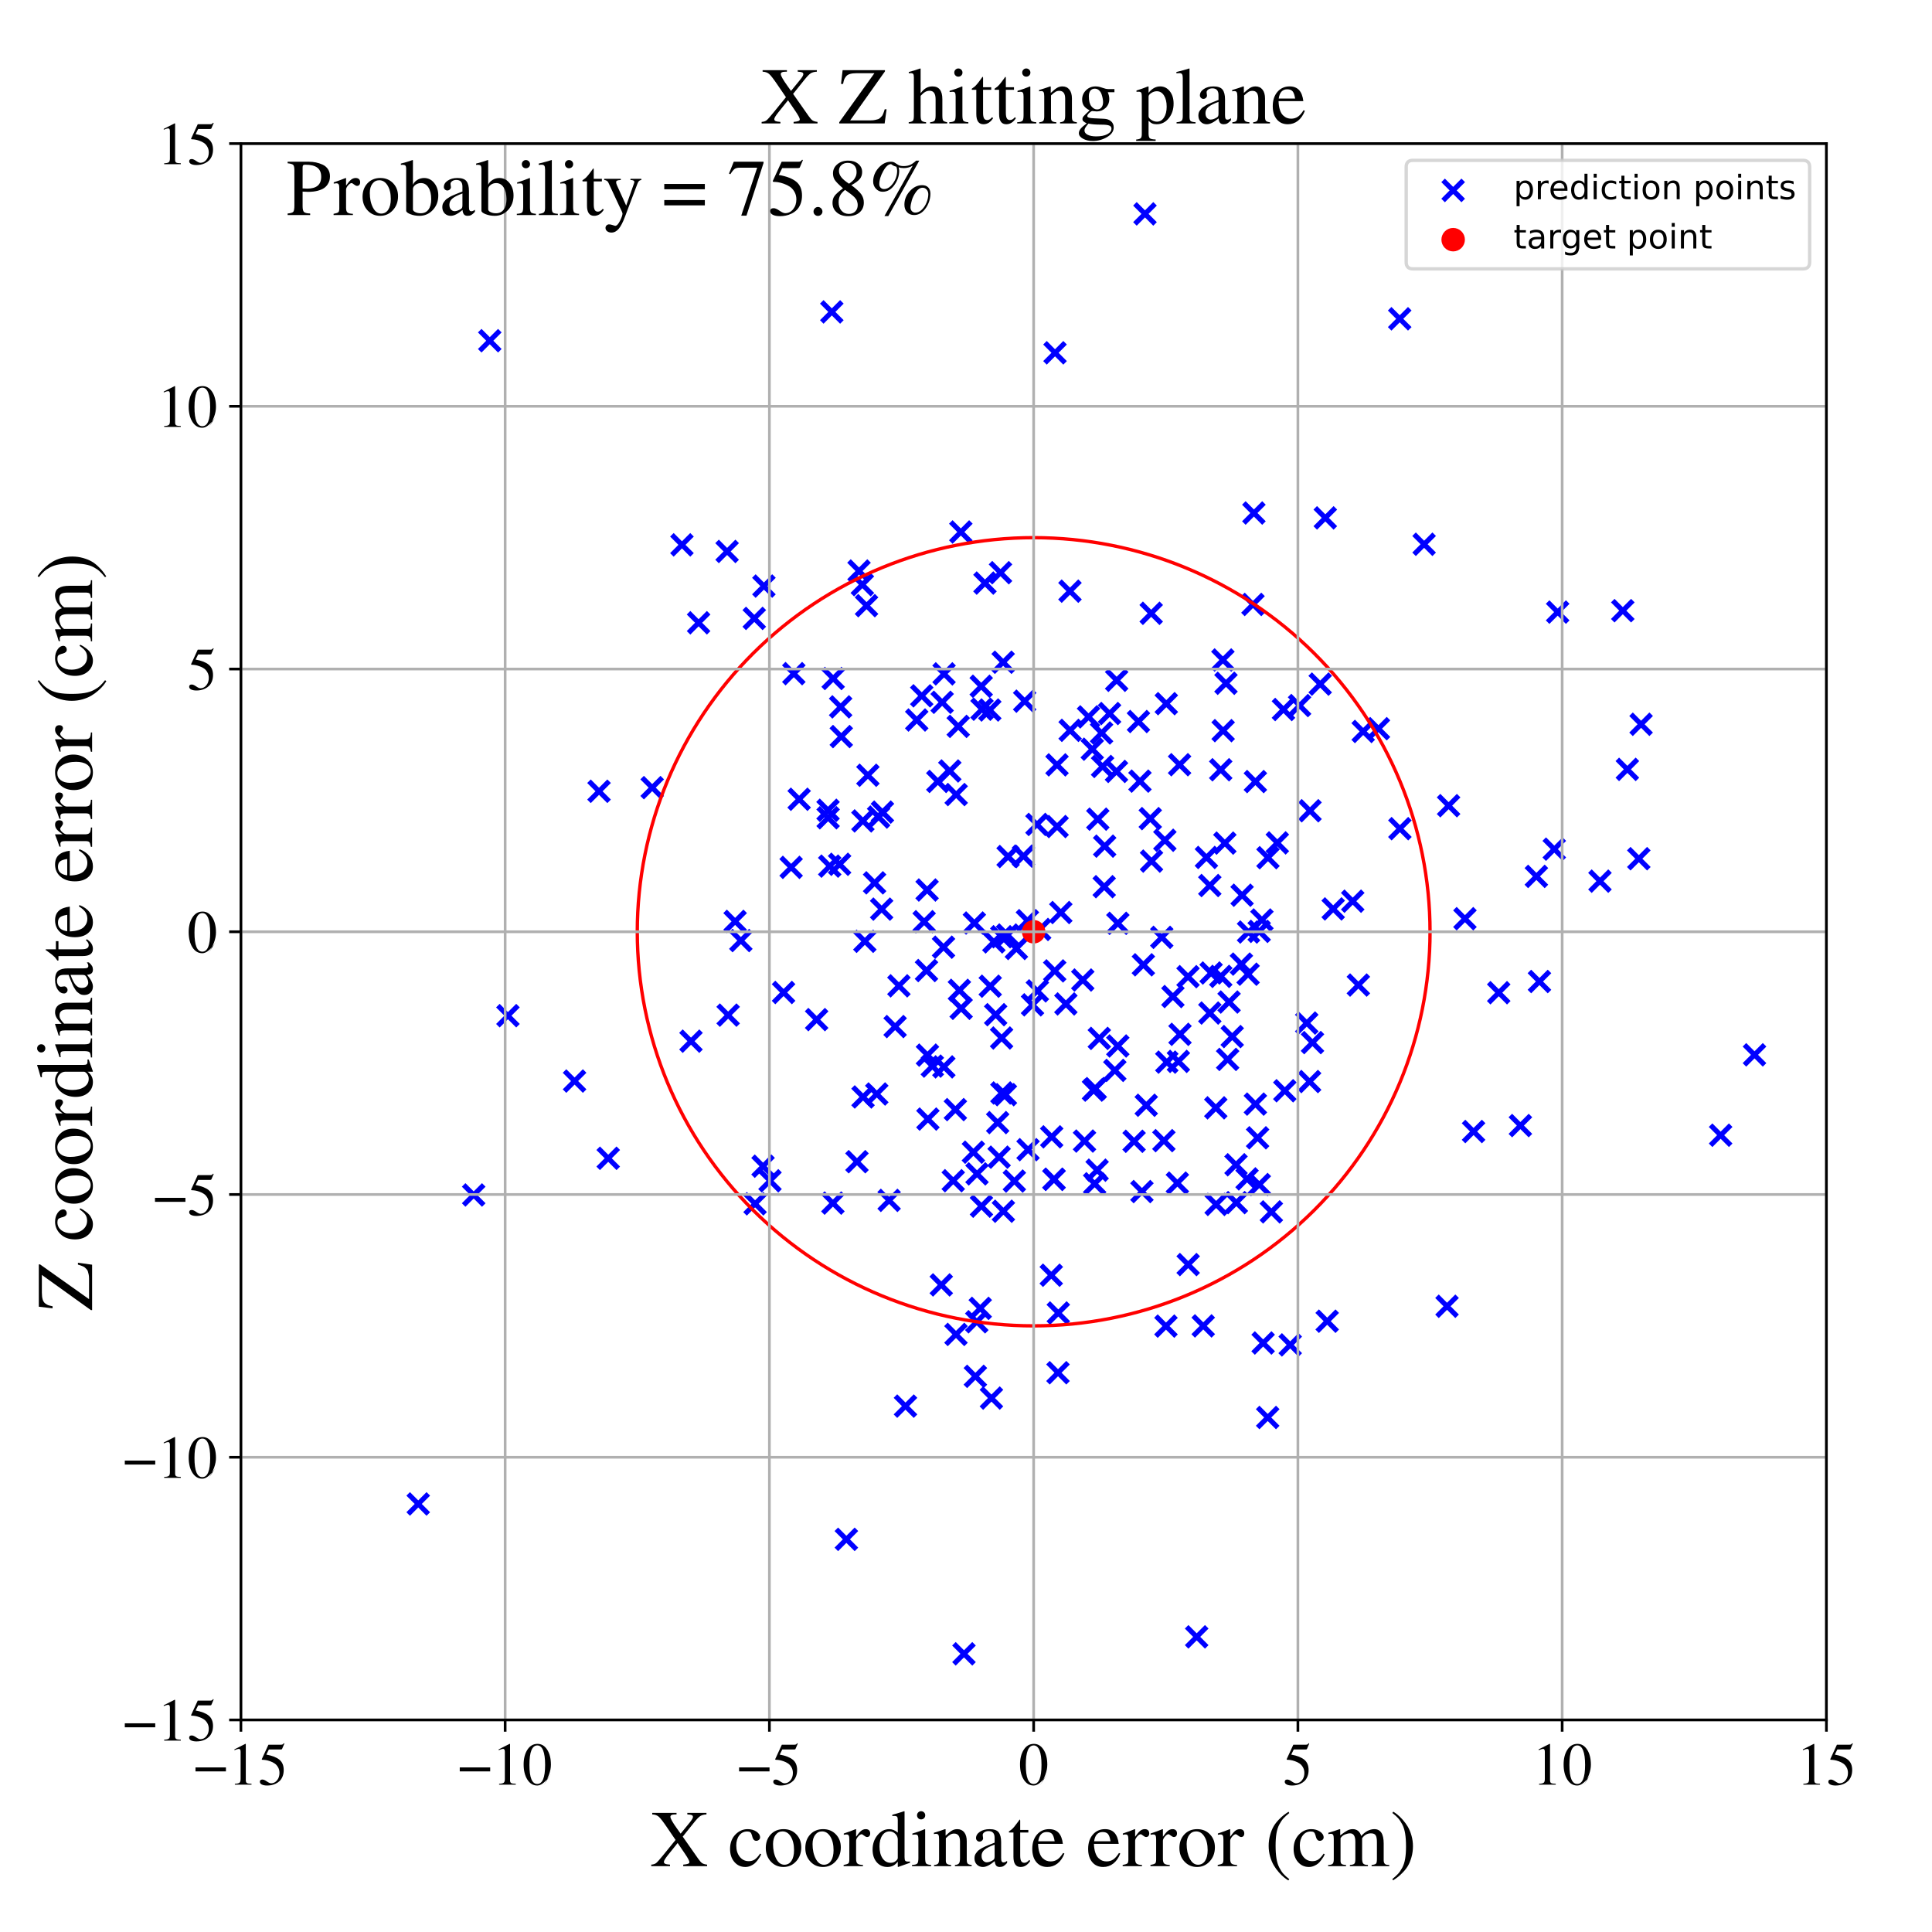 <?xml version="1.0" encoding="utf-8" standalone="no"?>
<!DOCTYPE svg PUBLIC "-//W3C//DTD SVG 1.1//EN"
  "http://www.w3.org/Graphics/SVG/1.1/DTD/svg11.dtd">
<!-- Created with matplotlib (https://matplotlib.org/) -->
<svg height="576pt" version="1.1" viewBox="0 0 576 576" width="576pt" xmlns="http://www.w3.org/2000/svg" xmlns:xlink="http://www.w3.org/1999/xlink">
 <defs>
  <style type="text/css">
*{stroke-linecap:butt;stroke-linejoin:round;}
  </style>
 </defs>
 <g id="figure_1">
  <g id="patch_1">
   <path d="M 0 576 
L 576 576 
L 576 0 
L 0 0 
z
" style="fill:#ffffff;"/>
  </g>
  <g id="axes_1">
   <g id="patch_2">
    <path d="M 71.822 512.784 
L 544.52 512.784 
L 544.52 42.802 
L 71.822 42.802 
z
" style="fill:#ffffff;"/>
   </g>
   <g id="PathCollection_1">
    <defs>
     <path d="M -3 3 
L 3 -3 
M -3 -3 
L 3 3 
" id="me2ce6731a1" style="stroke:#0000ff;stroke-width:1.5;"/>
    </defs>
    <g clip-path="url(#pf5d2f1b831)">
     <use style="fill:#0000ff;stroke:#0000ff;stroke-width:1.5;" x="267.996" xlink:href="#me2ce6731a1" y="293.911"/>
     <use style="fill:#0000ff;stroke:#0000ff;stroke-width:1.5;" x="351.022" xlink:href="#me2ce6731a1" y="352.723"/>
     <use style="fill:#0000ff;stroke:#0000ff;stroke-width:1.5;" x="372.108" xlink:href="#me2ce6731a1" y="290.441"/>
     <use style="fill:#0000ff;stroke:#0000ff;stroke-width:1.5;" x="296.846" xlink:href="#me2ce6731a1" y="302.513"/>
     <use style="fill:#0000ff;stroke:#0000ff;stroke-width:1.5;" x="227.493" xlink:href="#me2ce6731a1" y="347.688"/>
     <use style="fill:#0000ff;stroke:#0000ff;stroke-width:1.5;" x="340.883" xlink:href="#me2ce6731a1" y="287.646"/>
     <use style="fill:#0000ff;stroke:#0000ff;stroke-width:1.5;" x="354.19" xlink:href="#me2ce6731a1" y="291.179"/>
     <use style="fill:#0000ff;stroke:#0000ff;stroke-width:1.5;" x="238.258" xlink:href="#me2ce6731a1" y="238.288"/>
     <use style="fill:#0000ff;stroke:#0000ff;stroke-width:1.5;" x="300.548" xlink:href="#me2ce6731a1" y="255.36"/>
     <use style="fill:#0000ff;stroke:#0000ff;stroke-width:1.5;" x="247.374" xlink:href="#me2ce6731a1" y="258.224"/>
     <use style="fill:#0000ff;stroke:#0000ff;stroke-width:1.5;" x="327.095" xlink:href="#me2ce6731a1" y="348.871"/>
     <use style="fill:#0000ff;stroke:#0000ff;stroke-width:1.5;" x="417.359" xlink:href="#me2ce6731a1" y="247.058"/>
     <use style="fill:#0000ff;stroke:#0000ff;stroke-width:1.5;" x="298.29" xlink:href="#me2ce6731a1" y="170.741"/>
     <use style="fill:#0000ff;stroke:#0000ff;stroke-width:1.5;" x="307.832" xlink:href="#me2ce6731a1" y="299.582"/>
     <use style="fill:#0000ff;stroke:#0000ff;stroke-width:1.5;" x="194.442" xlink:href="#me2ce6731a1" y="234.828"/>
     <use style="fill:#0000ff;stroke:#0000ff;stroke-width:1.5;" x="371.798" xlink:href="#me2ce6731a1" y="351.471"/>
     <use style="fill:#0000ff;stroke:#0000ff;stroke-width:1.5;" x="274.806" xlink:href="#me2ce6731a1" y="207.455"/>
     <use style="fill:#0000ff;stroke:#0000ff;stroke-width:1.5;" x="333.275" xlink:href="#me2ce6731a1" y="275.272"/>
     <use style="fill:#0000ff;stroke:#0000ff;stroke-width:1.5;" x="220.873" xlink:href="#me2ce6731a1" y="280.42"/>
     <use style="fill:#0000ff;stroke:#0000ff;stroke-width:1.5;" x="485.178" xlink:href="#me2ce6731a1" y="229.38"/>
     <use style="fill:#0000ff;stroke:#0000ff;stroke-width:1.5;" x="373.561" xlink:href="#me2ce6731a1" y="180.209"/>
     <use style="fill:#0000ff;stroke:#0000ff;stroke-width:1.5;" x="390.445" xlink:href="#me2ce6731a1" y="322.45"/>
     <use style="fill:#0000ff;stroke:#0000ff;stroke-width:1.5;" x="258.752" xlink:href="#me2ce6731a1" y="231.132"/>
     <use style="fill:#0000ff;stroke:#0000ff;stroke-width:1.5;" x="364.591" xlink:href="#me2ce6731a1" y="196.758"/>
     <use style="fill:#0000ff;stroke:#0000ff;stroke-width:1.5;" x="262.853" xlink:href="#me2ce6731a1" y="271.044"/>
     <use style="fill:#0000ff;stroke:#0000ff;stroke-width:1.5;" x="250.32" xlink:href="#me2ce6731a1" y="257.677"/>
     <use style="fill:#0000ff;stroke:#0000ff;stroke-width:1.5;" x="370.108" xlink:href="#me2ce6731a1" y="287.431"/>
     <use style="fill:#0000ff;stroke:#0000ff;stroke-width:1.5;" x="297.874" xlink:href="#me2ce6731a1" y="344.992"/>
     <use style="fill:#0000ff;stroke:#0000ff;stroke-width:1.5;" x="302.418" xlink:href="#me2ce6731a1" y="352.121"/>
     <use style="fill:#0000ff;stroke:#0000ff;stroke-width:1.5;" x="227.749" xlink:href="#me2ce6731a1" y="174.729"/>
     <use style="fill:#0000ff;stroke:#0000ff;stroke-width:1.5;" x="171.303" xlink:href="#me2ce6731a1" y="322.301"/>
     <use style="fill:#0000ff;stroke:#0000ff;stroke-width:1.5;" x="351.8" xlink:href="#me2ce6731a1" y="308.372"/>
     <use style="fill:#0000ff;stroke:#0000ff;stroke-width:1.5;" x="246.895" xlink:href="#me2ce6731a1" y="243.809"/>
     <use style="fill:#0000ff;stroke:#0000ff;stroke-width:1.5;" x="257.847" xlink:href="#me2ce6731a1" y="280.634"/>
     <use style="fill:#0000ff;stroke:#0000ff;stroke-width:1.5;" x="446.826" xlink:href="#me2ce6731a1" y="295.959"/>
     <use style="fill:#0000ff;stroke:#0000ff;stroke-width:1.5;" x="286.554" xlink:href="#me2ce6731a1" y="300.618"/>
     <use style="fill:#0000ff;stroke:#0000ff;stroke-width:1.5;" x="363.957" xlink:href="#me2ce6731a1" y="291.097"/>
     <use style="fill:#0000ff;stroke:#0000ff;stroke-width:1.5;" x="256.107" xlink:href="#me2ce6731a1" y="170.24"/>
     <use style="fill:#0000ff;stroke:#0000ff;stroke-width:1.5;" x="376.588" xlink:href="#me2ce6731a1" y="400.392"/>
     <use style="fill:#0000ff;stroke:#0000ff;stroke-width:1.5;" x="285.685" xlink:href="#me2ce6731a1" y="216.562"/>
     <use style="fill:#0000ff;stroke:#0000ff;stroke-width:1.5;" x="243.47" xlink:href="#me2ce6731a1" y="303.984"/>
     <use style="fill:#0000ff;stroke:#0000ff;stroke-width:1.5;" x="379.044" xlink:href="#me2ce6731a1" y="361.306"/>
     <use style="fill:#0000ff;stroke:#0000ff;stroke-width:1.5;" x="406.419" xlink:href="#me2ce6731a1" y="218.074"/>
     <use style="fill:#0000ff;stroke:#0000ff;stroke-width:1.5;" x="317.774" xlink:href="#me2ce6731a1" y="299.311"/>
     <use style="fill:#0000ff;stroke:#0000ff;stroke-width:1.5;" x="356.776" xlink:href="#me2ce6731a1" y="488.006"/>
     <use style="fill:#0000ff;stroke:#0000ff;stroke-width:1.5;" x="395.685" xlink:href="#me2ce6731a1" y="393.899"/>
     <use style="fill:#0000ff;stroke:#0000ff;stroke-width:1.5;" x="286.462" xlink:href="#me2ce6731a1" y="158.608"/>
     <use style="fill:#0000ff;stroke:#0000ff;stroke-width:1.5;" x="124.693" xlink:href="#me2ce6731a1" y="448.381"/>
     <use style="fill:#0000ff;stroke:#0000ff;stroke-width:1.5;" x="372.234" xlink:href="#me2ce6731a1" y="277.874"/>
     <use style="fill:#0000ff;stroke:#0000ff;stroke-width:1.5;" x="285.013" xlink:href="#me2ce6731a1" y="397.837"/>
     <use style="fill:#0000ff;stroke:#0000ff;stroke-width:1.5;" x="280.886" xlink:href="#me2ce6731a1" y="209.377"/>
     <use style="fill:#0000ff;stroke:#0000ff;stroke-width:1.5;" x="299.151" xlink:href="#me2ce6731a1" y="361.111"/>
     <use style="fill:#0000ff;stroke:#0000ff;stroke-width:1.5;" x="277.959" xlink:href="#me2ce6731a1" y="317.844"/>
     <use style="fill:#0000ff;stroke:#0000ff;stroke-width:1.5;" x="287.397" xlink:href="#me2ce6731a1" y="493.066"/>
     <use style="fill:#0000ff;stroke:#0000ff;stroke-width:1.5;" x="374.936" xlink:href="#me2ce6731a1" y="339.224"/>
     <use style="fill:#0000ff;stroke:#0000ff;stroke-width:1.5;" x="229.562" xlink:href="#me2ce6731a1" y="352.034"/>
     <use style="fill:#0000ff;stroke:#0000ff;stroke-width:1.5;" x="382.646" xlink:href="#me2ce6731a1" y="211.534"/>
     <use style="fill:#0000ff;stroke:#0000ff;stroke-width:1.5;" x="367.375" xlink:href="#me2ce6731a1" y="309.039"/>
     <use style="fill:#0000ff;stroke:#0000ff;stroke-width:1.5;" x="327.297" xlink:href="#me2ce6731a1" y="244.221"/>
     <use style="fill:#0000ff;stroke:#0000ff;stroke-width:1.5;" x="349.689" xlink:href="#me2ce6731a1" y="297.105"/>
     <use style="fill:#0000ff;stroke:#0000ff;stroke-width:1.5;" x="622.04" xlink:href="#me2ce6731a1" y="143.491"/>
     <use style="fill:#0000ff;stroke:#0000ff;stroke-width:1.5;" x="384.658" xlink:href="#me2ce6731a1" y="400.964"/>
     <use style="fill:#0000ff;stroke:#0000ff;stroke-width:1.5;" x="339.418" xlink:href="#me2ce6731a1" y="215.113"/>
     <use style="fill:#0000ff;stroke:#0000ff;stroke-width:1.5;" x="258.346" xlink:href="#me2ce6731a1" y="180.571"/>
     <use style="fill:#0000ff;stroke:#0000ff;stroke-width:1.5;" x="283.174" xlink:href="#me2ce6731a1" y="229.856"/>
     <use style="fill:#0000ff;stroke:#0000ff;stroke-width:1.5;" x="378.027" xlink:href="#me2ce6731a1" y="255.711"/>
     <use style="fill:#0000ff;stroke:#0000ff;stroke-width:1.5;" x="341.362" xlink:href="#me2ce6731a1" y="63.765"/>
     <use style="fill:#0000ff;stroke:#0000ff;stroke-width:1.5;" x="224.881" xlink:href="#me2ce6731a1" y="184.367"/>
     <use style="fill:#0000ff;stroke:#0000ff;stroke-width:1.5;" x="397.473" xlink:href="#me2ce6731a1" y="270.982"/>
     <use style="fill:#0000ff;stroke:#0000ff;stroke-width:1.5;" x="279.595" xlink:href="#me2ce6731a1" y="232.975"/>
     <use style="fill:#0000ff;stroke:#0000ff;stroke-width:1.5;" x="299.081" xlink:href="#me2ce6731a1" y="197.436"/>
     <use style="fill:#0000ff;stroke:#0000ff;stroke-width:1.5;" x="292.608" xlink:href="#me2ce6731a1" y="359.608"/>
     <use style="fill:#0000ff;stroke:#0000ff;stroke-width:1.5;" x="291.215" xlink:href="#me2ce6731a1" y="394.068"/>
     <use style="fill:#0000ff;stroke:#0000ff;stroke-width:1.5;" x="261.946" xlink:href="#me2ce6731a1" y="243.594"/>
     <use style="fill:#0000ff;stroke:#0000ff;stroke-width:1.5;" x="280.636" xlink:href="#me2ce6731a1" y="383.077"/>
     <use style="fill:#0000ff;stroke:#0000ff;stroke-width:1.5;" x="266.867" xlink:href="#me2ce6731a1" y="306.058"/>
     <use style="fill:#0000ff;stroke:#0000ff;stroke-width:1.5;" x="291.283" xlink:href="#me2ce6731a1" y="349.969"/>
     <use style="fill:#0000ff;stroke:#0000ff;stroke-width:1.5;" x="343.31" xlink:href="#me2ce6731a1" y="256.727"/>
     <use style="fill:#0000ff;stroke:#0000ff;stroke-width:1.5;" x="265.081" xlink:href="#me2ce6731a1" y="357.876"/>
     <use style="fill:#0000ff;stroke:#0000ff;stroke-width:1.5;" x="236.67" xlink:href="#me2ce6731a1" y="200.838"/>
     <use style="fill:#0000ff;stroke:#0000ff;stroke-width:1.5;" x="389.589" xlink:href="#me2ce6731a1" y="305.01"/>
     <use style="fill:#0000ff;stroke:#0000ff;stroke-width:1.5;" x="380.815" xlink:href="#me2ce6731a1" y="251.293"/>
     <use style="fill:#0000ff;stroke:#0000ff;stroke-width:1.5;" x="178.595" xlink:href="#me2ce6731a1" y="235.91"/>
     <use style="fill:#0000ff;stroke:#0000ff;stroke-width:1.5;" x="305.137" xlink:href="#me2ce6731a1" y="255.235"/>
     <use style="fill:#0000ff;stroke:#0000ff;stroke-width:1.5;" x="332.868" xlink:href="#me2ce6731a1" y="229.993"/>
     <use style="fill:#0000ff;stroke:#0000ff;stroke-width:1.5;" x="431.414" xlink:href="#me2ce6731a1" y="389.446"/>
     <use style="fill:#0000ff;stroke:#0000ff;stroke-width:1.5;" x="326.535" xlink:href="#me2ce6731a1" y="324.552"/>
     <use style="fill:#0000ff;stroke:#0000ff;stroke-width:1.5;" x="523.082" xlink:href="#me2ce6731a1" y="314.485"/>
     <use style="fill:#0000ff;stroke:#0000ff;stroke-width:1.5;" x="306.312" xlink:href="#me2ce6731a1" y="274.488"/>
     <use style="fill:#0000ff;stroke:#0000ff;stroke-width:1.5;" x="233.612" xlink:href="#me2ce6731a1" y="295.897"/>
     <use style="fill:#0000ff;stroke:#0000ff;stroke-width:1.5;" x="284.833" xlink:href="#me2ce6731a1" y="330.815"/>
     <use style="fill:#0000ff;stroke:#0000ff;stroke-width:1.5;" x="295.227" xlink:href="#me2ce6731a1" y="294.024"/>
     <use style="fill:#0000ff;stroke:#0000ff;stroke-width:1.5;" x="225.118" xlink:href="#me2ce6731a1" y="358.902"/>
     <use style="fill:#0000ff;stroke:#0000ff;stroke-width:1.5;" x="330.802" xlink:href="#me2ce6731a1" y="212.728"/>
     <use style="fill:#0000ff;stroke:#0000ff;stroke-width:1.5;" x="315.165" xlink:href="#me2ce6731a1" y="246.423"/>
     <use style="fill:#0000ff;stroke:#0000ff;stroke-width:1.5;" x="366.006" xlink:href="#me2ce6731a1" y="315.846"/>
     <use style="fill:#0000ff;stroke:#0000ff;stroke-width:1.5;" x="368.604" xlink:href="#me2ce6731a1" y="358.546"/>
     <use style="fill:#0000ff;stroke:#0000ff;stroke-width:1.5;" x="293.658" xlink:href="#me2ce6731a1" y="173.837"/>
     <use style="fill:#0000ff;stroke:#0000ff;stroke-width:1.5;" x="458.054" xlink:href="#me2ce6731a1" y="261.284"/>
     <use style="fill:#0000ff;stroke:#0000ff;stroke-width:1.5;" x="377.947" xlink:href="#me2ce6731a1" y="422.603"/>
     <use style="fill:#0000ff;stroke:#0000ff;stroke-width:1.5;" x="362.475" xlink:href="#me2ce6731a1" y="330.285"/>
     <use style="fill:#0000ff;stroke:#0000ff;stroke-width:1.5;" x="208.28" xlink:href="#me2ce6731a1" y="185.673"/>
     <use style="fill:#0000ff;stroke:#0000ff;stroke-width:1.5;" x="217.088" xlink:href="#me2ce6731a1" y="302.645"/>
     <use style="fill:#0000ff;stroke:#0000ff;stroke-width:1.5;" x="298.698" xlink:href="#me2ce6731a1" y="325.851"/>
     <use style="fill:#0000ff;stroke:#0000ff;stroke-width:1.5;" x="332.918" xlink:href="#me2ce6731a1" y="202.825"/>
     <use style="fill:#0000ff;stroke:#0000ff;stroke-width:1.5;" x="347.289" xlink:href="#me2ce6731a1" y="250.515"/>
     <use style="fill:#0000ff;stroke:#0000ff;stroke-width:1.5;" x="285.072" xlink:href="#me2ce6731a1" y="236.886"/>
     <use style="fill:#0000ff;stroke:#0000ff;stroke-width:1.5;" x="464.396" xlink:href="#me2ce6731a1" y="182.489"/>
     <use style="fill:#0000ff;stroke:#0000ff;stroke-width:1.5;" x="290.494" xlink:href="#me2ce6731a1" y="275.183"/>
     <use style="fill:#0000ff;stroke:#0000ff;stroke-width:1.5;" x="363.944" xlink:href="#me2ce6731a1" y="229.49"/>
     <use style="fill:#0000ff;stroke:#0000ff;stroke-width:1.5;" x="375.437" xlink:href="#me2ce6731a1" y="353.158"/>
     <use style="fill:#0000ff;stroke:#0000ff;stroke-width:1.5;" x="309.963" xlink:href="#me2ce6731a1" y="277.105"/>
     <use style="fill:#0000ff;stroke:#0000ff;stroke-width:1.5;" x="374.277" xlink:href="#me2ce6731a1" y="233.015"/>
     <use style="fill:#0000ff;stroke:#0000ff;stroke-width:1.5;" x="328.419" xlink:href="#me2ce6731a1" y="218.522"/>
     <use style="fill:#0000ff;stroke:#0000ff;stroke-width:1.5;" x="354.24" xlink:href="#me2ce6731a1" y="377.018"/>
     <use style="fill:#0000ff;stroke:#0000ff;stroke-width:1.5;" x="303.029" xlink:href="#me2ce6731a1" y="282.784"/>
     <use style="fill:#0000ff;stroke:#0000ff;stroke-width:1.5;" x="360.698" xlink:href="#me2ce6731a1" y="302.024"/>
     <use style="fill:#0000ff;stroke:#0000ff;stroke-width:1.5;" x="374.278" xlink:href="#me2ce6731a1" y="329.173"/>
     <use style="fill:#0000ff;stroke:#0000ff;stroke-width:1.5;" x="314.261" xlink:href="#me2ce6731a1" y="351.578"/>
     <use style="fill:#0000ff;stroke:#0000ff;stroke-width:1.5;" x="306.498" xlink:href="#me2ce6731a1" y="342.758"/>
     <use style="fill:#0000ff;stroke:#0000ff;stroke-width:1.5;" x="316.27" xlink:href="#me2ce6731a1" y="272.058"/>
     <use style="fill:#0000ff;stroke:#0000ff;stroke-width:1.5;" x="255.496" xlink:href="#me2ce6731a1" y="346.347"/>
     <use style="fill:#0000ff;stroke:#0000ff;stroke-width:1.5;" x="483.816" xlink:href="#me2ce6731a1" y="182.068"/>
     <use style="fill:#0000ff;stroke:#0000ff;stroke-width:1.5;" x="323.337" xlink:href="#me2ce6731a1" y="340.191"/>
     <use style="fill:#0000ff;stroke:#0000ff;stroke-width:1.5;" x="315.135" xlink:href="#me2ce6731a1" y="228.033"/>
     <use style="fill:#0000ff;stroke:#0000ff;stroke-width:1.5;" x="453.287" xlink:href="#me2ce6731a1" y="335.575"/>
     <use style="fill:#0000ff;stroke:#0000ff;stroke-width:1.5;" x="338.115" xlink:href="#me2ce6731a1" y="340.259"/>
     <use style="fill:#0000ff;stroke:#0000ff;stroke-width:1.5;" x="248.399" xlink:href="#me2ce6731a1" y="202.288"/>
     <use style="fill:#0000ff;stroke:#0000ff;stroke-width:1.5;" x="410.966" xlink:href="#me2ce6731a1" y="217.244"/>
     <use style="fill:#0000ff;stroke:#0000ff;stroke-width:1.5;" x="146.019" xlink:href="#me2ce6731a1" y="101.58"/>
     <use style="fill:#0000ff;stroke:#0000ff;stroke-width:1.5;" x="332.372" xlink:href="#me2ce6731a1" y="319.124"/>
     <use style="fill:#0000ff;stroke:#0000ff;stroke-width:1.5;" x="404.976" xlink:href="#me2ce6731a1" y="293.68"/>
     <use style="fill:#0000ff;stroke:#0000ff;stroke-width:1.5;" x="281.457" xlink:href="#me2ce6731a1" y="200.906"/>
     <use style="fill:#0000ff;stroke:#0000ff;stroke-width:1.5;" x="281.4" xlink:href="#me2ce6731a1" y="318.078"/>
     <use style="fill:#0000ff;stroke:#0000ff;stroke-width:1.5;" x="339.86" xlink:href="#me2ce6731a1" y="232.886"/>
     <use style="fill:#0000ff;stroke:#0000ff;stroke-width:1.5;" x="351.679" xlink:href="#me2ce6731a1" y="227.988"/>
     <use style="fill:#0000ff;stroke:#0000ff;stroke-width:1.5;" x="313.555" xlink:href="#me2ce6731a1" y="338.934"/>
     <use style="fill:#0000ff;stroke:#0000ff;stroke-width:1.5;" x="391.302" xlink:href="#me2ce6731a1" y="310.834"/>
     <use style="fill:#0000ff;stroke:#0000ff;stroke-width:1.5;" x="181.334" xlink:href="#me2ce6731a1" y="345.328"/>
     <use style="fill:#0000ff;stroke:#0000ff;stroke-width:1.5;" x="292.535" xlink:href="#me2ce6731a1" y="204.596"/>
     <use style="fill:#0000ff;stroke:#0000ff;stroke-width:1.5;" x="151.433" xlink:href="#me2ce6731a1" y="302.809"/>
     <use style="fill:#0000ff;stroke:#0000ff;stroke-width:1.5;" x="366.433" xlink:href="#me2ce6731a1" y="298.74"/>
     <use style="fill:#0000ff;stroke:#0000ff;stroke-width:1.5;" x="246.868" xlink:href="#me2ce6731a1" y="241.572"/>
     <use style="fill:#0000ff;stroke:#0000ff;stroke-width:1.5;" x="314.541" xlink:href="#me2ce6731a1" y="105.185"/>
     <use style="fill:#0000ff;stroke:#0000ff;stroke-width:1.5;" x="417.307" xlink:href="#me2ce6731a1" y="95.044"/>
     <use style="fill:#0000ff;stroke:#0000ff;stroke-width:1.5;" x="298.615" xlink:href="#me2ce6731a1" y="309.467"/>
     <use style="fill:#0000ff;stroke:#0000ff;stroke-width:1.5;" x="431.88" xlink:href="#me2ce6731a1" y="240.205"/>
     <use style="fill:#0000ff;stroke:#0000ff;stroke-width:1.5;" x="370.315" xlink:href="#me2ce6731a1" y="266.897"/>
     <use style="fill:#0000ff;stroke:#0000ff;stroke-width:1.5;" x="235.869" xlink:href="#me2ce6731a1" y="258.595"/>
     <use style="fill:#0000ff;stroke:#0000ff;stroke-width:1.5;" x="281.298" xlink:href="#me2ce6731a1" y="282.393"/>
     <use style="fill:#0000ff;stroke:#0000ff;stroke-width:1.5;" x="403.304" xlink:href="#me2ce6731a1" y="268.677"/>
     <use style="fill:#0000ff;stroke:#0000ff;stroke-width:1.5;" x="-1" xlink:href="#me2ce6731a1" y="231.896"/>
     <use style="fill:#0000ff;stroke:#0000ff;stroke-width:1.5;" x="-1" xlink:href="#me2ce6731a1" y="300.036"/>
     <use style="fill:#0000ff;stroke:#0000ff;stroke-width:1.5;" x="295.583" xlink:href="#me2ce6731a1" y="416.819"/>
     <use style="fill:#0000ff;stroke:#0000ff;stroke-width:1.5;" x="375.412" xlink:href="#me2ce6731a1" y="277.679"/>
     <use style="fill:#0000ff;stroke:#0000ff;stroke-width:1.5;" x="290.206" xlink:href="#me2ce6731a1" y="343.51"/>
     <use style="fill:#0000ff;stroke:#0000ff;stroke-width:1.5;" x="300.388" xlink:href="#me2ce6731a1" y="278.76"/>
     <use style="fill:#0000ff;stroke:#0000ff;stroke-width:1.5;" x="319.047" xlink:href="#me2ce6731a1" y="217.742"/>
     <use style="fill:#0000ff;stroke:#0000ff;stroke-width:1.5;" x="257.303" xlink:href="#me2ce6731a1" y="327.044"/>
     <use style="fill:#0000ff;stroke:#0000ff;stroke-width:1.5;" x="329.207" xlink:href="#me2ce6731a1" y="264.353"/>
     <use style="fill:#0000ff;stroke:#0000ff;stroke-width:1.5;" x="313.425" xlink:href="#me2ce6731a1" y="380.192"/>
     <use style="fill:#0000ff;stroke:#0000ff;stroke-width:1.5;" x="309.277" xlink:href="#me2ce6731a1" y="295.421"/>
     <use style="fill:#0000ff;stroke:#0000ff;stroke-width:1.5;" x="276.643" xlink:href="#me2ce6731a1" y="333.635"/>
     <use style="fill:#0000ff;stroke:#0000ff;stroke-width:1.5;" x="359.685" xlink:href="#me2ce6731a1" y="255.637"/>
     <use style="fill:#0000ff;stroke:#0000ff;stroke-width:1.5;" x="342.94" xlink:href="#me2ce6731a1" y="244.059"/>
     <use style="fill:#0000ff;stroke:#0000ff;stroke-width:1.5;" x="273.316" xlink:href="#me2ce6731a1" y="214.659"/>
     <use style="fill:#0000ff;stroke:#0000ff;stroke-width:1.5;" x="315.518" xlink:href="#me2ce6731a1" y="391.445"/>
     <use style="fill:#0000ff;stroke:#0000ff;stroke-width:1.5;" x="276.225" xlink:href="#me2ce6731a1" y="289.353"/>
     <use style="fill:#0000ff;stroke:#0000ff;stroke-width:1.5;" x="347.869" xlink:href="#me2ce6731a1" y="316.659"/>
     <use style="fill:#0000ff;stroke:#0000ff;stroke-width:1.5;" x="318.998" xlink:href="#me2ce6731a1" y="176.248"/>
     <use style="fill:#0000ff;stroke:#0000ff;stroke-width:1.5;" x="141.227" xlink:href="#me2ce6731a1" y="356.265"/>
     <use style="fill:#0000ff;stroke:#0000ff;stroke-width:1.5;" x="328.716" xlink:href="#me2ce6731a1" y="228.511"/>
     <use style="fill:#0000ff;stroke:#0000ff;stroke-width:1.5;" x="458.967" xlink:href="#me2ce6731a1" y="292.622"/>
     <use style="fill:#0000ff;stroke:#0000ff;stroke-width:1.5;" x="247.999" xlink:href="#me2ce6731a1" y="92.99"/>
     <use style="fill:#0000ff;stroke:#0000ff;stroke-width:1.5;" x="395.123" xlink:href="#me2ce6731a1" y="154.402"/>
     <use style="fill:#0000ff;stroke:#0000ff;stroke-width:1.5;" x="373.834" xlink:href="#me2ce6731a1" y="152.946"/>
     <use style="fill:#0000ff;stroke:#0000ff;stroke-width:1.5;" x="376.229" xlink:href="#me2ce6731a1" y="274.282"/>
     <use style="fill:#0000ff;stroke:#0000ff;stroke-width:1.5;" x="393.598" xlink:href="#me2ce6731a1" y="203.963"/>
     <use style="fill:#0000ff;stroke:#0000ff;stroke-width:1.5;" x="292.773" xlink:href="#me2ce6731a1" y="211.443"/>
     <use style="fill:#0000ff;stroke:#0000ff;stroke-width:1.5;" x="346.367" xlink:href="#me2ce6731a1" y="279.459"/>
     <use style="fill:#0000ff;stroke:#0000ff;stroke-width:1.5;" x="305.496" xlink:href="#me2ce6731a1" y="209.046"/>
     <use style="fill:#0000ff;stroke:#0000ff;stroke-width:1.5;" x="276.51" xlink:href="#me2ce6731a1" y="314.57"/>
     <use style="fill:#0000ff;stroke:#0000ff;stroke-width:1.5;" x="364.669" xlink:href="#me2ce6731a1" y="217.835"/>
     <use style="fill:#0000ff;stroke:#0000ff;stroke-width:1.5;" x="326.01" xlink:href="#me2ce6731a1" y="325.003"/>
     <use style="fill:#0000ff;stroke:#0000ff;stroke-width:1.5;" x="275.525" xlink:href="#me2ce6731a1" y="274.789"/>
     <use style="fill:#0000ff;stroke:#0000ff;stroke-width:1.5;" x="360.689" xlink:href="#me2ce6731a1" y="264.007"/>
     <use style="fill:#0000ff;stroke:#0000ff;stroke-width:1.5;" x="361.075" xlink:href="#me2ce6731a1" y="290.086"/>
     <use style="fill:#0000ff;stroke:#0000ff;stroke-width:1.5;" x="351.323" xlink:href="#me2ce6731a1" y="316.437"/>
     <use style="fill:#0000ff;stroke:#0000ff;stroke-width:1.5;" x="324.53" xlink:href="#me2ce6731a1" y="213.727"/>
     <use style="fill:#0000ff;stroke:#0000ff;stroke-width:1.5;" x="315.428" xlink:href="#me2ce6731a1" y="409.261"/>
     <use style="fill:#0000ff;stroke:#0000ff;stroke-width:1.5;" x="295.095" xlink:href="#me2ce6731a1" y="211.681"/>
     <use style="fill:#0000ff;stroke:#0000ff;stroke-width:1.5;" x="203.317" xlink:href="#me2ce6731a1" y="162.441"/>
     <use style="fill:#0000ff;stroke:#0000ff;stroke-width:1.5;" x="326.352" xlink:href="#me2ce6731a1" y="352.924"/>
     <use style="fill:#0000ff;stroke:#0000ff;stroke-width:1.5;" x="488.589" xlink:href="#me2ce6731a1" y="256.011"/>
     <use style="fill:#0000ff;stroke:#0000ff;stroke-width:1.5;" x="477.007" xlink:href="#me2ce6731a1" y="262.704"/>
     <use style="fill:#0000ff;stroke:#0000ff;stroke-width:1.5;" x="257.261" xlink:href="#me2ce6731a1" y="244.746"/>
     <use style="fill:#0000ff;stroke:#0000ff;stroke-width:1.5;" x="284.198" xlink:href="#me2ce6731a1" y="352.016"/>
     <use style="fill:#0000ff;stroke:#0000ff;stroke-width:1.5;" x="362.571" xlink:href="#me2ce6731a1" y="359.087"/>
     <use style="fill:#0000ff;stroke:#0000ff;stroke-width:1.5;" x="299.753" xlink:href="#me2ce6731a1" y="326.364"/>
     <use style="fill:#0000ff;stroke:#0000ff;stroke-width:1.5;" x="286.03" xlink:href="#me2ce6731a1" y="295.251"/>
     <use style="fill:#0000ff;stroke:#0000ff;stroke-width:1.5;" x="340.453" xlink:href="#me2ce6731a1" y="355.249"/>
     <use style="fill:#0000ff;stroke:#0000ff;stroke-width:1.5;" x="248.318" xlink:href="#me2ce6731a1" y="358.687"/>
     <use style="fill:#0000ff;stroke:#0000ff;stroke-width:1.5;" x="327.745" xlink:href="#me2ce6731a1" y="309.583"/>
     <use style="fill:#0000ff;stroke:#0000ff;stroke-width:1.5;" x="347.722" xlink:href="#me2ce6731a1" y="209.789"/>
     <use style="fill:#0000ff;stroke:#0000ff;stroke-width:1.5;" x="346.996" xlink:href="#me2ce6731a1" y="340.067"/>
     <use style="fill:#0000ff;stroke:#0000ff;stroke-width:1.5;" x="436.754" xlink:href="#me2ce6731a1" y="273.895"/>
     <use style="fill:#0000ff;stroke:#0000ff;stroke-width:1.5;" x="347.619" xlink:href="#me2ce6731a1" y="395.36"/>
     <use style="fill:#0000ff;stroke:#0000ff;stroke-width:1.5;" x="250.82" xlink:href="#me2ce6731a1" y="219.601"/>
     <use style="fill:#0000ff;stroke:#0000ff;stroke-width:1.5;" x="309.157" xlink:href="#me2ce6731a1" y="245.792"/>
     <use style="fill:#0000ff;stroke:#0000ff;stroke-width:1.5;" x="314.452" xlink:href="#me2ce6731a1" y="289.459"/>
     <use style="fill:#0000ff;stroke:#0000ff;stroke-width:1.5;" x="46.104" xlink:href="#me2ce6731a1" y="244.545"/>
     <use style="fill:#0000ff;stroke:#0000ff;stroke-width:1.5;" x="269.961" xlink:href="#me2ce6731a1" y="419.214"/>
     <use style="fill:#0000ff;stroke:#0000ff;stroke-width:1.5;" x="489.271" xlink:href="#me2ce6731a1" y="215.933"/>
     <use style="fill:#0000ff;stroke:#0000ff;stroke-width:1.5;" x="512.986" xlink:href="#me2ce6731a1" y="338.45"/>
     <use style="fill:#0000ff;stroke:#0000ff;stroke-width:1.5;" x="263.09" xlink:href="#me2ce6731a1" y="242.115"/>
     <use style="fill:#0000ff;stroke:#0000ff;stroke-width:1.5;" x="206.01" xlink:href="#me2ce6731a1" y="310.414"/>
     <use style="fill:#0000ff;stroke:#0000ff;stroke-width:1.5;" x="439.327" xlink:href="#me2ce6731a1" y="337.347"/>
     <use style="fill:#0000ff;stroke:#0000ff;stroke-width:1.5;" x="252.337" xlink:href="#me2ce6731a1" y="458.934"/>
     <use style="fill:#0000ff;stroke:#0000ff;stroke-width:1.5;" x="822.765" xlink:href="#me2ce6731a1" y="243.619"/>
     <use style="fill:#0000ff;stroke:#0000ff;stroke-width:1.5;" x="297.444" xlink:href="#me2ce6731a1" y="334.686"/>
     <use style="fill:#0000ff;stroke:#0000ff;stroke-width:1.5;" x="250.628" xlink:href="#me2ce6731a1" y="210.746"/>
     <use style="fill:#0000ff;stroke:#0000ff;stroke-width:1.5;" x="290.798" xlink:href="#me2ce6731a1" y="410.336"/>
     <use style="fill:#0000ff;stroke:#0000ff;stroke-width:1.5;" x="341.741" xlink:href="#me2ce6731a1" y="329.516"/>
     <use style="fill:#0000ff;stroke:#0000ff;stroke-width:1.5;" x="261.402" xlink:href="#me2ce6731a1" y="326.161"/>
     <use style="fill:#0000ff;stroke:#0000ff;stroke-width:1.5;" x="296.306" xlink:href="#me2ce6731a1" y="280.811"/>
     <use style="fill:#0000ff;stroke:#0000ff;stroke-width:1.5;" x="383.051" xlink:href="#me2ce6731a1" y="325.193"/>
     <use style="fill:#0000ff;stroke:#0000ff;stroke-width:1.5;" x="368.497" xlink:href="#me2ce6731a1" y="347.26"/>
     <use style="fill:#0000ff;stroke:#0000ff;stroke-width:1.5;" x="257.099" xlink:href="#me2ce6731a1" y="174.305"/>
     <use style="fill:#0000ff;stroke:#0000ff;stroke-width:1.5;" x="216.781" xlink:href="#me2ce6731a1" y="164.407"/>
     <use style="fill:#0000ff;stroke:#0000ff;stroke-width:1.5;" x="365.17" xlink:href="#me2ce6731a1" y="251.36"/>
     <use style="fill:#0000ff;stroke:#0000ff;stroke-width:1.5;" x="365.511" xlink:href="#me2ce6731a1" y="203.711"/>
     <use style="fill:#0000ff;stroke:#0000ff;stroke-width:1.5;" x="325.647" xlink:href="#me2ce6731a1" y="223.364"/>
     <use style="fill:#0000ff;stroke:#0000ff;stroke-width:1.5;" x="390.559" xlink:href="#me2ce6731a1" y="241.714"/>
     <use style="fill:#0000ff;stroke:#0000ff;stroke-width:1.5;" x="276.404" xlink:href="#me2ce6731a1" y="265.344"/>
     <use style="fill:#0000ff;stroke:#0000ff;stroke-width:1.5;" x="292.247" xlink:href="#me2ce6731a1" y="390.073"/>
     <use style="fill:#0000ff;stroke:#0000ff;stroke-width:1.5;" x="260.747" xlink:href="#me2ce6731a1" y="263.208"/>
     <use style="fill:#0000ff;stroke:#0000ff;stroke-width:1.5;" x="219.168" xlink:href="#me2ce6731a1" y="274.701"/>
     <use style="fill:#0000ff;stroke:#0000ff;stroke-width:1.5;" x="387.455" xlink:href="#me2ce6731a1" y="210.353"/>
     <use style="fill:#0000ff;stroke:#0000ff;stroke-width:1.5;" x="314.217" xlink:href="#me2ce6731a1" y="351.612"/>
     <use style="fill:#0000ff;stroke:#0000ff;stroke-width:1.5;" x="424.581" xlink:href="#me2ce6731a1" y="162.264"/>
     <use style="fill:#0000ff;stroke:#0000ff;stroke-width:1.5;" x="333.261" xlink:href="#me2ce6731a1" y="311.845"/>
     <use style="fill:#0000ff;stroke:#0000ff;stroke-width:1.5;" x="358.732" xlink:href="#me2ce6731a1" y="395.296"/>
     <use style="fill:#0000ff;stroke:#0000ff;stroke-width:1.5;" x="1021.1" xlink:href="#me2ce6731a1" y="296.227"/>
     <use style="fill:#0000ff;stroke:#0000ff;stroke-width:1.5;" x="298.673" xlink:href="#me2ce6731a1" y="279.277"/>
     <use style="fill:#0000ff;stroke:#0000ff;stroke-width:1.5;" x="343.214" xlink:href="#me2ce6731a1" y="182.847"/>
     <use style="fill:#0000ff;stroke:#0000ff;stroke-width:1.5;" x="329.341" xlink:href="#me2ce6731a1" y="252.267"/>
     <use style="fill:#0000ff;stroke:#0000ff;stroke-width:1.5;" x="463.389" xlink:href="#me2ce6731a1" y="253.169"/>
     <use style="fill:#0000ff;stroke:#0000ff;stroke-width:1.5;" x="1050.296" xlink:href="#me2ce6731a1" y="173.156"/>
     <use style="fill:#0000ff;stroke:#0000ff;stroke-width:1.5;" x="322.814" xlink:href="#me2ce6731a1" y="292.179"/>
    </g>
   </g>
   <g id="PathCollection_2">
    <defs>
     <path d="M 0 3 
C 0.796 3 1.559 2.684 2.121 2.121 
C 2.684 1.559 3 0.796 3 0 
C 3 -0.796 2.684 -1.559 2.121 -2.121 
C 1.559 -2.684 0.796 -3 0 -3 
C -0.796 -3 -1.559 -2.684 -2.121 -2.121 
C -2.684 -1.559 -3 -0.796 -3 0 
C -3 0.796 -2.684 1.559 -2.121 2.121 
C -1.559 2.684 -0.796 3 0 3 
z
" id="m4a0a8b380c" style="stroke:#ff0000;"/>
    </defs>
    <g clip-path="url(#pf5d2f1b831)">
     <use style="fill:#ff0000;stroke:#ff0000;" x="308.171" xlink:href="#m4a0a8b380c" y="277.793"/>
    </g>
   </g>
   <g id="patch_3">
    <path clip-path="url(#pf5d2f1b831)" d="M 308.171 395.288 
C 339.511 395.288 369.572 382.908 391.733 360.875 
C 413.894 338.841 426.346 308.953 426.346 277.793 
C 426.346 246.633 413.894 216.745 391.733 194.711 
C 369.572 172.677 339.511 160.297 308.171 160.297 
C 276.831 160.297 246.77 172.677 224.609 194.711 
C 202.448 216.745 189.997 246.633 189.997 277.793 
C 189.997 308.953 202.448 338.841 224.609 360.875 
C 246.77 382.908 276.831 395.288 308.171 395.288 
z
" style="fill:none;stroke:#ff0000;stroke-linejoin:miter;"/>
   </g>
   <g id="matplotlib.axis_1">
    <g id="xtick_1">
     <g id="line2d_1">
      <path clip-path="url(#pf5d2f1b831)" d="M 71.822 512.784 
L 71.822 42.802 
" style="fill:none;stroke:#b0b0b0;stroke-linecap:square;stroke-width:0.8;"/>
     </g>
     <g id="line2d_2">
      <defs>
       <path d="M 0 0 
L 0 3.5 
" id="mbd611cdd2c" style="stroke:#000000;stroke-width:0.8;"/>
      </defs>
      <g>
       <use style="stroke:#000000;stroke-width:0.8;" x="71.822" xlink:href="#mbd611cdd2c" y="512.784"/>
      </g>
     </g>
     <g id="text_1">
      <!-- −15 -->
      <defs>
       <path d="M 3 22 
L 3 28.594 
L 53.406 28.594 
L 53.406 22 
z
" id="FreeSerif-8722"/>
       <path d="M 18.297 59.297 
Q 16.5 59.297 11.094 57.094 
L 11.094 58.5 
L 29.094 67.594 
L 29.906 67.406 
L 29.906 7.406 
Q 29.906 3.797 31.703 2.688 
Q 33.5 1.594 39.406 1.5 
L 39.406 0 
L 11.797 0 
L 11.797 1.5 
Q 17.406 1.703 19.344 3.141 
Q 21.297 4.594 21.297 9.297 
L 21.297 54.594 
Q 21.297 59.297 18.297 59.297 
z
" id="FreeSerif-49"/>
       <path d="M 35.703 19.406 
Q 35.703 24.703 33.344 28.797 
Q 31 32.906 27.641 35.156 
Q 24.297 37.406 20.141 38.844 
Q 16 40.297 12.953 40.75 
Q 9.906 41.203 7.594 41.203 
Q 6.406 41.203 6.406 42 
Q 6.406 42.297 6.5 42.5 
L 17.406 66.203 
L 38.297 66.203 
Q 39.906 66.203 40.844 66.703 
Q 41.797 67.203 42.906 68.797 
L 43.797 68.094 
L 40 59.203 
Q 39.594 58.297 37.703 58.297 
L 18.094 58.297 
L 13.906 49.797 
Q 28.5 47.203 35.594 41.344 
Q 42.703 35.5 42.703 24.203 
Q 42.703 18.297 40.844 13.688 
Q 39 9.094 36.141 6.297 
Q 33.297 3.5 29.547 1.703 
Q 25.797 -0.094 22.344 -0.75 
Q 18.906 -1.406 15.406 -1.406 
Q 9.797 -1.406 6.5 0.25 
Q 3.203 1.906 3.203 4.797 
Q 3.203 8.5 7.5 8.5 
Q 10.297 8.5 14.75 5.391 
Q 19.203 2.297 21.797 2.297 
Q 27.703 2.297 31.703 7.25 
Q 35.703 12.203 35.703 19.406 
z
" id="FreeSerif-53"/>
      </defs>
      <g transform="translate(57.746 532.077)scale(0.18 -0.18)">
       <use xlink:href="#FreeSerif-8722"/>
       <use x="56.4" xlink:href="#FreeSerif-49"/>
       <use x="106.4" xlink:href="#FreeSerif-53"/>
      </g>
     </g>
    </g>
    <g id="xtick_2">
     <g id="line2d_3">
      <path clip-path="url(#pf5d2f1b831)" d="M 150.605 512.784 
L 150.605 42.802 
" style="fill:none;stroke:#b0b0b0;stroke-linecap:square;stroke-width:0.8;"/>
     </g>
     <g id="line2d_4">
      <g>
       <use style="stroke:#000000;stroke-width:0.8;" x="150.605" xlink:href="#mbd611cdd2c" y="512.784"/>
      </g>
     </g>
     <g id="text_2">
      <!-- −10 -->
      <defs>
       <path d="M 47.594 17.797 
Q 35.203 -1.406 25 -1.406 
Q 14.797 -1.406 8.594 8.391 
Q 2.406 18.203 2.406 33.594 
Q 2.406 48.094 8.594 57.844 
Q 14.797 67.594 25.406 67.594 
Q 35.203 67.594 41.391 58 
Q 47.594 48.406 47.594 33 
Q 47.594 17.797 35.203 -1.406 
z
M 25.094 65 
Q 12 65 12 32.703 
Q 12 1.203 25 1.203 
Q 38 1.203 38 32.797 
Q 38 48.5 34.703 56.75 
Q 31.406 65 25.094 65 
z
" id="FreeSerif-48"/>
      </defs>
      <g transform="translate(136.529 532.077)scale(0.18 -0.18)">
       <use xlink:href="#FreeSerif-8722"/>
       <use x="56.4" xlink:href="#FreeSerif-49"/>
       <use x="106.4" xlink:href="#FreeSerif-48"/>
      </g>
     </g>
    </g>
    <g id="xtick_3">
     <g id="line2d_5">
      <path clip-path="url(#pf5d2f1b831)" d="M 229.388 512.784 
L 229.388 42.802 
" style="fill:none;stroke:#b0b0b0;stroke-linecap:square;stroke-width:0.8;"/>
     </g>
     <g id="line2d_6">
      <g>
       <use style="stroke:#000000;stroke-width:0.8;" x="229.388" xlink:href="#mbd611cdd2c" y="512.784"/>
      </g>
     </g>
     <g id="text_3">
      <!-- −5 -->
      <g transform="translate(219.812 532.077)scale(0.18 -0.18)">
       <use xlink:href="#FreeSerif-8722"/>
       <use x="56.4" xlink:href="#FreeSerif-53"/>
      </g>
     </g>
    </g>
    <g id="xtick_4">
     <g id="line2d_7">
      <path clip-path="url(#pf5d2f1b831)" d="M 308.171 512.784 
L 308.171 42.802 
" style="fill:none;stroke:#b0b0b0;stroke-linecap:square;stroke-width:0.8;"/>
     </g>
     <g id="line2d_8">
      <g>
       <use style="stroke:#000000;stroke-width:0.8;" x="308.171" xlink:href="#mbd611cdd2c" y="512.784"/>
      </g>
     </g>
     <g id="text_4">
      <!-- 0 -->
      <g transform="translate(303.671 532.077)scale(0.18 -0.18)">
       <use xlink:href="#FreeSerif-48"/>
      </g>
     </g>
    </g>
    <g id="xtick_5">
     <g id="line2d_9">
      <path clip-path="url(#pf5d2f1b831)" d="M 386.954 512.784 
L 386.954 42.802 
" style="fill:none;stroke:#b0b0b0;stroke-linecap:square;stroke-width:0.8;"/>
     </g>
     <g id="line2d_10">
      <g>
       <use style="stroke:#000000;stroke-width:0.8;" x="386.954" xlink:href="#mbd611cdd2c" y="512.784"/>
      </g>
     </g>
     <g id="text_5">
      <!-- 5 -->
      <g transform="translate(382.454 532.077)scale(0.18 -0.18)">
       <use xlink:href="#FreeSerif-53"/>
      </g>
     </g>
    </g>
    <g id="xtick_6">
     <g id="line2d_11">
      <path clip-path="url(#pf5d2f1b831)" d="M 465.737 512.784 
L 465.737 42.802 
" style="fill:none;stroke:#b0b0b0;stroke-linecap:square;stroke-width:0.8;"/>
     </g>
     <g id="line2d_12">
      <g>
       <use style="stroke:#000000;stroke-width:0.8;" x="465.737" xlink:href="#mbd611cdd2c" y="512.784"/>
      </g>
     </g>
     <g id="text_6">
      <!-- 10 -->
      <g transform="translate(456.737 532.077)scale(0.18 -0.18)">
       <use xlink:href="#FreeSerif-49"/>
       <use x="50" xlink:href="#FreeSerif-48"/>
      </g>
     </g>
    </g>
    <g id="xtick_7">
     <g id="line2d_13">
      <path clip-path="url(#pf5d2f1b831)" d="M 544.52 512.784 
L 544.52 42.802 
" style="fill:none;stroke:#b0b0b0;stroke-linecap:square;stroke-width:0.8;"/>
     </g>
     <g id="line2d_14">
      <g>
       <use style="stroke:#000000;stroke-width:0.8;" x="544.52" xlink:href="#mbd611cdd2c" y="512.784"/>
      </g>
     </g>
     <g id="text_7">
      <!-- 15 -->
      <g transform="translate(535.52 532.077)scale(0.18 -0.18)">
       <use xlink:href="#FreeSerif-49"/>
       <use x="50" xlink:href="#FreeSerif-53"/>
      </g>
     </g>
    </g>
    <g id="text_8">
     <!-- X coordinate error (cm) -->
     <defs>
      <path d="M 69.594 66.203 
L 69.594 64.297 
Q 64.703 64 62.047 62.344 
Q 59.406 60.703 54.703 54.906 
L 40.094 36.703 
L 59.297 9.297 
Q 62.297 5 64.297 3.703 
Q 66.297 2.406 70.406 1.906 
L 70.406 0 
L 40.703 0 
L 40.703 1.906 
Q 44.797 2.297 46.594 2.938 
Q 48.406 3.594 48.406 5 
Q 48.406 7.203 43.297 14.797 
L 33.797 28.797 
L 21.906 14 
Q 16.703 7.5 16.703 5.406 
Q 16.703 3.703 18.297 2.953 
Q 19.906 2.203 24.297 1.906 
L 24.297 0 
L 1 0 
L 1 1.906 
Q 4.906 2.203 7 3.797 
Q 9.094 5.406 15.5 13.297 
L 31.203 32.594 
L 20.297 48.594 
Q 13.297 58.906 10.25 61.5 
Q 7.203 64.094 2.203 64.297 
L 2.203 66.203 
L 32.406 66.203 
L 32.406 64.297 
L 29.594 64.203 
Q 24.797 64.094 24.797 61.297 
Q 24.797 58.094 33.297 46.297 
L 37.5 40.406 
L 48.797 54.203 
Q 52.797 59.203 52.797 61.094 
Q 52.797 62.797 51.344 63.438 
Q 49.906 64.094 45.797 64.297 
L 45.797 66.203 
z
" id="FreeSerif-88"/>
      <path id="FreeSerif-32"/>
      <path d="M 2.5 21.297 
Q 2.5 32.406 9.047 39.203 
Q 15.594 46 24.406 46 
Q 30.703 46 35.25 42.953 
Q 39.797 39.906 39.797 35.703 
Q 39.797 34 38.391 32.75 
Q 37 31.5 35 31.5 
Q 31.594 31.5 30.297 36.094 
L 29.703 38.297 
Q 28.906 41.094 27.703 42.094 
Q 26.5 43.094 23.797 43.094 
Q 17.703 43.094 13.953 38.25 
Q 10.203 33.406 10.203 25.703 
Q 10.203 17.094 14.547 11.641 
Q 18.906 6.203 25.703 6.203 
Q 30 6.203 33.094 8.25 
Q 36.203 10.297 39.797 15.594 
L 41.203 14.703 
Q 40.203 12.703 39.453 11.391 
Q 38.703 10.094 36.75 7.5 
Q 34.797 4.906 32.891 3.297 
Q 31 1.703 27.891 0.344 
Q 24.797 -1 21.5 -1 
Q 13.203 -1 7.844 5.25 
Q 2.5 11.5 2.5 21.297 
z
" id="FreeSerif-99"/>
      <path d="M 24.594 46 
Q 34.203 46 40.391 39.594 
Q 46.594 33.203 46.594 23.406 
Q 46.594 13 40.188 6 
Q 33.797 -1 24.391 -1 
Q 15 -1 8.75 5.75 
Q 2.5 12.5 2.5 22.594 
Q 2.5 32.906 8.641 39.453 
Q 14.797 46 24.594 46 
z
M 11.5 27.5 
Q 11.5 16.797 15.391 9.297 
Q 19.297 1.797 25.594 1.797 
Q 31.203 1.797 34.391 6.594 
Q 37.594 11.406 37.594 19.906 
Q 37.594 30.203 33.594 36.703 
Q 29.594 43.203 23.297 43.203 
Q 18 43.203 14.75 38.891 
Q 11.5 34.594 11.5 27.5 
z
" id="FreeSerif-111"/>
      <path d="M 30.094 36.203 
Q 28.594 36.203 26.391 37.953 
Q 24.203 39.703 23.5 39.703 
Q 21.5 39.703 19 36.797 
Q 16.5 33.906 16.5 31.5 
L 16.5 9 
Q 16.5 4.703 18.203 3.203 
Q 19.906 1.703 25 1.5 
L 25 0 
L 1 0 
L 1 1.5 
Q 5.797 2.406 6.938 3.5 
Q 8.094 4.594 8.094 8.406 
L 8.094 33.406 
Q 8.094 36.703 7.344 38.047 
Q 6.594 39.406 4.703 39.406 
Q 3.094 39.406 1.203 39 
L 1.203 40.594 
Q 9.203 43.203 16 46 
L 16.5 45.797 
L 16.5 36.594 
Q 20.203 41.906 22.797 43.953 
Q 25.406 46 28.5 46 
Q 31.094 46 32.547 44.594 
Q 34 43.203 34 40.703 
Q 34 38.594 32.953 37.391 
Q 31.906 36.203 30.094 36.203 
z
" id="FreeSerif-114"/>
      <path d="M 34.203 -1 
L 33.797 -0.703 
L 33.797 5.703 
Q 29 -1 21 -1 
Q 12.703 -1 7.594 4.953 
Q 2.5 10.906 2.5 20.5 
Q 2.5 31.094 8.594 38.547 
Q 14.703 46 23.297 46 
Q 28.703 46 33.797 41.703 
L 33.797 57.297 
Q 33.797 60.406 32.891 61.406 
Q 32 62.406 29.203 62.406 
Q 27.797 62.406 27 62.297 
L 27 63.906 
Q 36.094 66.297 41.703 68.297 
L 42.203 68.094 
L 42.203 11.406 
Q 42.203 7.906 43.047 6.797 
Q 43.906 5.703 46.594 5.703 
Q 47.094 5.703 48.906 5.797 
L 48.906 4.203 
z
M 24.906 4.203 
Q 28.703 4.203 31.25 6.344 
Q 33.797 8.5 33.797 10.203 
L 33.797 33.203 
Q 33.797 37.203 30.688 40.203 
Q 27.594 43.203 23.594 43.203 
Q 17.906 43.203 14.5 38.094 
Q 11.094 33 11.094 24.5 
Q 11.094 15.297 14.891 9.75 
Q 18.703 4.203 24.906 4.203 
z
" id="FreeSerif-100"/>
      <path d="M 6.203 39.297 
Q 4 39.297 2 39 
L 2 40.5 
Q 9 42.5 17.5 46 
L 17.906 45.703 
L 17.906 10.203 
Q 17.906 4.797 19.156 3.344 
Q 20.406 1.906 25.297 1.5 
L 25.297 0 
L 1.594 0 
L 1.594 1.5 
Q 6.797 1.797 8.141 3.297 
Q 9.5 4.797 9.5 10.203 
L 9.5 33.406 
Q 9.5 36.703 8.75 38 
Q 8 39.297 6.203 39.297 
z
M 12.797 68.297 
Q 15 68.297 16.5 66.797 
Q 18 65.297 18 63.203 
Q 18 61 16.5 59.547 
Q 15 58.094 12.797 58.094 
Q 10.703 58.094 9.25 59.594 
Q 7.797 61.094 7.797 63.188 
Q 7.797 65.297 9.297 66.797 
Q 10.797 68.297 12.797 68.297 
z
" id="FreeSerif-105"/>
      <path d="M 1 39.797 
L 1 41.5 
Q 8.406 43.703 14.797 46 
L 15.5 45.797 
L 15.5 37.906 
Q 20.594 42.703 23.547 44.344 
Q 26.5 46 30 46 
Q 35.5 46 38.641 42.047 
Q 41.797 38.094 41.797 31 
L 41.797 8.094 
Q 41.797 4.406 43 3.156 
Q 44.203 1.906 47.906 1.5 
L 47.906 0 
L 27.094 0 
L 27.094 1.5 
Q 30.906 1.797 32.156 3.5 
Q 33.406 5.203 33.406 9.906 
L 33.406 30.797 
Q 33.406 40.5 26.094 40.5 
Q 23.594 40.5 21.5 39.344 
Q 19.406 38.203 15.797 34.797 
L 15.797 6.703 
Q 15.797 4 17.188 2.891 
Q 18.594 1.797 22.406 1.5 
L 22.406 0 
L 1.203 0 
L 1.203 1.5 
Q 5 1.797 6.203 3.25 
Q 7.406 4.703 7.406 9 
L 7.406 33.797 
Q 7.406 37.5 6.594 38.844 
Q 5.797 40.203 3.703 40.203 
Q 1.797 40.203 1 39.797 
z
" id="FreeSerif-110"/>
      <path d="M 2.5 9.703 
Q 2.5 11.5 2.891 13.047 
Q 3.297 14.594 4.297 15.938 
Q 5.297 17.297 6.188 18.391 
Q 7.094 19.5 8.891 20.641 
Q 10.703 21.797 11.891 22.547 
Q 13.094 23.297 15.547 24.344 
Q 18 25.406 19.297 25.953 
Q 20.594 26.5 23.391 27.594 
Q 26.203 28.703 27.5 29.203 
L 27.5 35.297 
Q 27.5 43.594 19.906 43.594 
Q 16.906 43.594 14.797 42.141 
Q 12.703 40.703 12.703 38.703 
Q 12.703 37.906 12.953 36.5 
Q 13.203 35.094 13.203 34.703 
Q 13.203 33 11.844 31.75 
Q 10.5 30.5 8.703 30.5 
Q 7 30.5 5.703 31.797 
Q 4.406 33.094 4.406 34.797 
Q 4.406 39.5 9.25 42.75 
Q 14.094 46 21.203 46 
Q 29.406 46 32.5 42.047 
Q 35.594 38.094 35.594 30 
L 35.594 10.5 
Q 35.594 7.203 36.25 5.953 
Q 36.906 4.703 38.594 4.703 
Q 40.703 4.703 43 6.594 
L 43 4 
Q 40.406 1.094 38.453 0.047 
Q 36.5 -1 34 -1 
Q 30.906 -1 29.453 0.703 
Q 28 2.406 27.594 6.297 
Q 19 -1 13 -1 
Q 8.406 -1 5.453 2 
Q 2.5 5 2.5 9.703 
z
M 27.5 12.297 
L 27.5 26.797 
Q 18.5 23.5 14.891 20.391 
Q 11.297 17.297 11.297 12.906 
Q 11.297 8.797 13.297 6.797 
Q 15.297 4.797 17.594 4.797 
Q 21 4.797 24.906 7.094 
Q 26.5 8 27 9 
Q 27.5 10 27.5 12.297 
z
" id="FreeSerif-97"/>
      <path d="M 25.906 45 
L 25.906 41.797 
L 15.797 41.797 
L 15.797 13.203 
Q 15.797 8.5 17 6.344 
Q 18.203 4.203 21 4.203 
Q 24.094 4.203 27 7.703 
L 28.297 6.594 
Q 23.5 -1 16.297 -1 
Q 7.406 -1 7.406 11.703 
L 7.406 41.797 
L 2.094 41.797 
Q 1.703 42.094 1.703 42.5 
Q 1.703 43 2 43.297 
Q 2.297 43.594 3.141 44.141 
Q 4 44.703 5.203 45.641 
Q 6.406 46.594 8.5 49.094 
Q 10.594 51.594 13.094 55.094 
Q 14.703 57.406 15.094 57.906 
Q 15.797 57.906 15.797 56.594 
L 15.797 45 
z
" id="FreeSerif-116"/>
      <path d="M 9.703 27.703 
Q 9.906 21.406 11.406 16.844 
Q 12.906 12.297 15.297 10.047 
Q 17.703 7.797 20.141 6.844 
Q 22.594 5.906 25.297 5.906 
Q 30.094 5.906 33.641 8.297 
Q 37.203 10.703 40.797 16.406 
L 42.406 15.703 
Q 39.297 7.594 33.797 3.297 
Q 28.297 -1 21.203 -1 
Q 12.594 -1 7.547 5.047 
Q 2.5 11.094 2.5 21.406 
Q 2.5 32.5 8.344 39.25 
Q 14.203 46 23.406 46 
Q 31 46 35.203 41.453 
Q 39.406 36.906 40.5 27.703 
z
M 9.906 30.906 
L 30.297 30.906 
Q 29.297 37.406 27.188 39.906 
Q 25.094 42.406 20.5 42.406 
Q 11.5 42.406 9.906 30.906 
z
" id="FreeSerif-101"/>
      <path d="M 29.203 -17.703 
Q 26.594 -16.094 23.797 -13.844 
Q 21 -11.594 17.453 -7.594 
Q 13.906 -3.594 11.203 0.953 
Q 8.5 5.5 6.641 11.891 
Q 4.797 18.297 4.797 25.203 
Q 4.797 32.406 6.641 38.844 
Q 8.5 45.297 11 49.547 
Q 13.5 53.797 17.344 57.75 
Q 21.203 61.703 23.703 63.594 
Q 26.203 65.5 29.5 67.594 
L 30.406 66 
Q 26 62.406 23.297 59.5 
Q 20.594 56.594 18.094 51.938 
Q 15.594 47.297 14.5 40.844 
Q 13.406 34.406 13.406 25.5 
Q 13.406 16.203 14.5 9.5 
Q 15.594 2.797 18.094 -1.953 
Q 20.594 -6.703 23.297 -9.703 
Q 26 -12.703 30.406 -16.094 
z
" id="FreeSerif-40"/>
      <path d="M 1.297 39.797 
L 1.297 41.5 
Q 8.5 43.5 15.297 46 
L 16 45.797 
L 16 38.297 
Q 22.203 43 25.203 44.5 
Q 28.203 46 31.5 46 
Q 39.406 46 42.094 37.594 
Q 49.906 46 58.406 46 
Q 70 46 70 28.203 
L 70 7.594 
Q 70 2 74.297 1.703 
L 76.906 1.5 
L 76.906 0 
L 55 0 
L 55 1.5 
Q 59.406 2 60.5 3.203 
Q 61.594 4.406 61.594 8.703 
L 61.594 29.797 
Q 61.594 36 60 38.391 
Q 58.406 40.797 54.094 40.797 
Q 47.5 40.797 43.203 34.703 
L 43.203 9.5 
Q 43.203 4.797 44.641 3.188 
Q 46.094 1.594 50.406 1.5 
L 50.406 0 
L 28 0 
L 28 1.5 
Q 32.297 1.797 33.547 3.094 
Q 34.797 4.406 34.797 8.594 
L 34.797 30.297 
Q 34.797 40.797 28.203 40.797 
Q 25.406 40.797 21.953 39.391 
Q 18.5 38 16.406 34.906 
L 16.406 6.703 
Q 16.406 3.797 17.797 2.75 
Q 19.203 1.703 23.203 1.5 
L 23.203 0 
L 1 0 
L 1 1.5 
Q 5.203 1.594 6.594 3 
Q 8 4.406 8 8.5 
L 8 33.797 
Q 8 37.406 7.25 38.797 
Q 6.5 40.203 4.5 40.203 
Q 3 40.203 1.297 39.797 
z
" id="FreeSerif-109"/>
      <path d="M 4.047 67.703 
Q 6.656 66.094 9.453 63.844 
Q 12.25 61.594 15.797 57.594 
Q 19.344 53.594 22.047 49.047 
Q 24.75 44.5 26.594 38.094 
Q 28.453 31.703 28.453 24.797 
Q 28.453 17.594 26.594 11.141 
Q 24.75 4.703 22.25 0.453 
Q 19.75 -3.797 15.891 -7.75 
Q 12.047 -11.703 9.547 -13.594 
Q 7.047 -15.5 3.75 -17.594 
L 2.844 -16 
Q 7.25 -12.406 9.953 -9.5 
Q 12.656 -6.594 15.156 -1.938 
Q 17.656 2.703 18.75 9.141 
Q 19.844 15.594 19.844 24.5 
Q 19.844 33.797 18.75 40.5 
Q 17.656 47.203 15.156 51.953 
Q 12.656 56.703 9.953 59.703 
Q 7.25 62.703 2.844 66.094 
z
" id="FreeSerif-41"/>
     </defs>
     <g transform="translate(193.922 556.375)scale(0.24 -0.24)">
      <use xlink:href="#FreeSerif-88"/>
      <use x="71.4" xlink:href="#FreeSerif-32"/>
      <use x="96.4" xlink:href="#FreeSerif-99"/>
      <use x="140.784" xlink:href="#FreeSerif-111"/>
      <use x="189.884" xlink:href="#FreeSerif-111"/>
      <use x="238.969" xlink:href="#FreeSerif-114"/>
      <use x="273.453" xlink:href="#FreeSerif-100"/>
      <use x="323.353" xlink:href="#FreeSerif-105"/>
      <use x="351.137" xlink:href="#FreeSerif-110"/>
      <use x="400.037" xlink:href="#FreeSerif-97"/>
      <use x="443.522" xlink:href="#FreeSerif-116"/>
      <use x="471.822" xlink:href="#FreeSerif-101"/>
      <use x="516.222" xlink:href="#FreeSerif-32"/>
      <use x="541.222" xlink:href="#FreeSerif-101"/>
      <use x="585.606" xlink:href="#FreeSerif-114"/>
      <use x="620.106" xlink:href="#FreeSerif-114"/>
      <use x="654.59" xlink:href="#FreeSerif-111"/>
      <use x="703.675" xlink:href="#FreeSerif-114"/>
      <use x="738.175" xlink:href="#FreeSerif-32"/>
      <use x="763.175" xlink:href="#FreeSerif-40"/>
      <use x="796.475" xlink:href="#FreeSerif-99"/>
      <use x="840.859" xlink:href="#FreeSerif-109"/>
      <use x="918.759" xlink:href="#FreeSerif-41"/>
     </g>
    </g>
   </g>
   <g id="matplotlib.axis_2">
    <g id="ytick_1">
     <g id="line2d_15">
      <path clip-path="url(#pf5d2f1b831)" d="M 71.822 512.784 
L 544.52 512.784 
" style="fill:none;stroke:#b0b0b0;stroke-linecap:square;stroke-width:0.8;"/>
     </g>
     <g id="line2d_16">
      <defs>
       <path d="M 0 0 
L -3.5 0 
" id="mffbd214c5c" style="stroke:#000000;stroke-width:0.8;"/>
      </defs>
      <g>
       <use style="stroke:#000000;stroke-width:0.8;" x="71.822" xlink:href="#mffbd214c5c" y="512.784"/>
      </g>
     </g>
     <g id="text_9">
      <!-- −15 -->
      <g transform="translate(36.669 518.931)scale(0.18 -0.18)">
       <use xlink:href="#FreeSerif-8722"/>
       <use x="56.4" xlink:href="#FreeSerif-49"/>
       <use x="106.4" xlink:href="#FreeSerif-53"/>
      </g>
     </g>
    </g>
    <g id="ytick_2">
     <g id="line2d_17">
      <path clip-path="url(#pf5d2f1b831)" d="M 71.822 434.454 
L 544.52 434.454 
" style="fill:none;stroke:#b0b0b0;stroke-linecap:square;stroke-width:0.8;"/>
     </g>
     <g id="line2d_18">
      <g>
       <use style="stroke:#000000;stroke-width:0.8;" x="71.822" xlink:href="#mffbd214c5c" y="434.454"/>
      </g>
     </g>
     <g id="text_10">
      <!-- −10 -->
      <g transform="translate(36.669 440.6)scale(0.18 -0.18)">
       <use xlink:href="#FreeSerif-8722"/>
       <use x="56.4" xlink:href="#FreeSerif-49"/>
       <use x="106.4" xlink:href="#FreeSerif-48"/>
      </g>
     </g>
    </g>
    <g id="ytick_3">
     <g id="line2d_19">
      <path clip-path="url(#pf5d2f1b831)" d="M 71.822 356.123 
L 544.52 356.123 
" style="fill:none;stroke:#b0b0b0;stroke-linecap:square;stroke-width:0.8;"/>
     </g>
     <g id="line2d_20">
      <g>
       <use style="stroke:#000000;stroke-width:0.8;" x="71.822" xlink:href="#mffbd214c5c" y="356.123"/>
      </g>
     </g>
     <g id="text_11">
      <!-- −5 -->
      <g transform="translate(45.669 362.27)scale(0.18 -0.18)">
       <use xlink:href="#FreeSerif-8722"/>
       <use x="56.4" xlink:href="#FreeSerif-53"/>
      </g>
     </g>
    </g>
    <g id="ytick_4">
     <g id="line2d_21">
      <path clip-path="url(#pf5d2f1b831)" d="M 71.822 277.793 
L 544.52 277.793 
" style="fill:none;stroke:#b0b0b0;stroke-linecap:square;stroke-width:0.8;"/>
     </g>
     <g id="line2d_22">
      <g>
       <use style="stroke:#000000;stroke-width:0.8;" x="71.822" xlink:href="#mffbd214c5c" y="277.793"/>
      </g>
     </g>
     <g id="text_12">
      <!-- 0 -->
      <g transform="translate(55.822 283.94)scale(0.18 -0.18)">
       <use xlink:href="#FreeSerif-48"/>
      </g>
     </g>
    </g>
    <g id="ytick_5">
     <g id="line2d_23">
      <path clip-path="url(#pf5d2f1b831)" d="M 71.822 199.462 
L 544.52 199.462 
" style="fill:none;stroke:#b0b0b0;stroke-linecap:square;stroke-width:0.8;"/>
     </g>
     <g id="line2d_24">
      <g>
       <use style="stroke:#000000;stroke-width:0.8;" x="71.822" xlink:href="#mffbd214c5c" y="199.462"/>
      </g>
     </g>
     <g id="text_13">
      <!-- 5 -->
      <g transform="translate(55.822 205.609)scale(0.18 -0.18)">
       <use xlink:href="#FreeSerif-53"/>
      </g>
     </g>
    </g>
    <g id="ytick_6">
     <g id="line2d_25">
      <path clip-path="url(#pf5d2f1b831)" d="M 71.822 121.132 
L 544.52 121.132 
" style="fill:none;stroke:#b0b0b0;stroke-linecap:square;stroke-width:0.8;"/>
     </g>
     <g id="line2d_26">
      <g>
       <use style="stroke:#000000;stroke-width:0.8;" x="71.822" xlink:href="#mffbd214c5c" y="121.132"/>
      </g>
     </g>
     <g id="text_14">
      <!-- 10 -->
      <g transform="translate(46.822 127.279)scale(0.18 -0.18)">
       <use xlink:href="#FreeSerif-49"/>
       <use x="50" xlink:href="#FreeSerif-48"/>
      </g>
     </g>
    </g>
    <g id="ytick_7">
     <g id="line2d_27">
      <path clip-path="url(#pf5d2f1b831)" d="M 71.822 42.802 
L 544.52 42.802 
" style="fill:none;stroke:#b0b0b0;stroke-linecap:square;stroke-width:0.8;"/>
     </g>
     <g id="line2d_28">
      <g>
       <use style="stroke:#000000;stroke-width:0.8;" x="71.822" xlink:href="#mffbd214c5c" y="42.802"/>
      </g>
     </g>
     <g id="text_15">
      <!-- 15 -->
      <g transform="translate(46.822 48.948)scale(0.18 -0.18)">
       <use xlink:href="#FreeSerif-49"/>
       <use x="50" xlink:href="#FreeSerif-53"/>
      </g>
     </g>
    </g>
    <g id="text_16">
     <!-- Z coordinate error (cm) -->
     <defs>
      <path d="M 40.297 3.797 
Q 43.094 3.797 45.391 4.297 
Q 47.703 4.797 49.25 5.297 
Q 50.797 5.797 52.141 7.188 
Q 53.5 8.594 54.141 9.297 
Q 54.797 10 55.594 12.047 
Q 56.406 14.094 56.594 14.688 
Q 56.797 15.297 57.5 17.594 
L 59.797 17.594 
L 57.406 0 
L 1 0 
L 1 1.5 
L 44.703 62.406 
L 22.594 62.406 
Q 17.5 62.406 14.203 61.406 
Q 10.906 60.406 9.25 58.203 
Q 7.594 56 7 54.203 
Q 6.406 52.406 5.797 49.094 
L 3.203 49.094 
L 5.203 66.203 
L 57.797 66.203 
L 57.797 64.703 
L 14.594 3.797 
z
" id="FreeSerif-90"/>
     </defs>
     <g transform="translate(27.46 390.829)rotate(-90)scale(0.24 -0.24)">
      <use xlink:href="#FreeSerif-90"/>
      <use x="61.3" xlink:href="#FreeSerif-32"/>
      <use x="86.3" xlink:href="#FreeSerif-99"/>
      <use x="130.684" xlink:href="#FreeSerif-111"/>
      <use x="179.784" xlink:href="#FreeSerif-111"/>
      <use x="228.869" xlink:href="#FreeSerif-114"/>
      <use x="263.353" xlink:href="#FreeSerif-100"/>
      <use x="313.253" xlink:href="#FreeSerif-105"/>
      <use x="341.037" xlink:href="#FreeSerif-110"/>
      <use x="389.937" xlink:href="#FreeSerif-97"/>
      <use x="433.422" xlink:href="#FreeSerif-116"/>
      <use x="461.722" xlink:href="#FreeSerif-101"/>
      <use x="506.122" xlink:href="#FreeSerif-32"/>
      <use x="531.122" xlink:href="#FreeSerif-101"/>
      <use x="575.506" xlink:href="#FreeSerif-114"/>
      <use x="610.006" xlink:href="#FreeSerif-114"/>
      <use x="644.49" xlink:href="#FreeSerif-111"/>
      <use x="693.575" xlink:href="#FreeSerif-114"/>
      <use x="728.075" xlink:href="#FreeSerif-32"/>
      <use x="753.075" xlink:href="#FreeSerif-40"/>
      <use x="786.375" xlink:href="#FreeSerif-99"/>
      <use x="830.759" xlink:href="#FreeSerif-109"/>
      <use x="908.659" xlink:href="#FreeSerif-41"/>
     </g>
    </g>
   </g>
   <g id="patch_4">
    <path d="M 71.822 512.784 
L 71.822 42.802 
" style="fill:none;stroke:#000000;stroke-linecap:square;stroke-linejoin:miter;stroke-width:0.8;"/>
   </g>
   <g id="patch_5">
    <path d="M 544.52 512.784 
L 544.52 42.802 
" style="fill:none;stroke:#000000;stroke-linecap:square;stroke-linejoin:miter;stroke-width:0.8;"/>
   </g>
   <g id="patch_6">
    <path d="M 71.822 512.784 
L 544.52 512.784 
" style="fill:none;stroke:#000000;stroke-linecap:square;stroke-linejoin:miter;stroke-width:0.8;"/>
   </g>
   <g id="patch_7">
    <path d="M 71.822 42.802 
L 544.52 42.802 
" style="fill:none;stroke:#000000;stroke-linecap:square;stroke-linejoin:miter;stroke-width:0.8;"/>
   </g>
   <g id="text_17">
    <!-- Probability = 75.8% -->
    <defs>
     <path d="M 54.094 48.094 
Q 54.094 45.5 53.5 43.094 
Q 52.906 40.703 51.156 38 
Q 49.406 35.297 46.5 33.344 
Q 43.594 31.406 38.594 30.094 
Q 33.594 28.797 27 28.797 
Q 24 28.797 20.094 29.094 
L 20.094 10.906 
Q 20.094 5.406 21.844 3.75 
Q 23.594 2.094 29.5 1.906 
L 29.5 0 
L 1.5 0 
L 1.5 1.906 
Q 7.203 2.406 8.547 4.047 
Q 9.906 5.703 9.906 12 
L 9.906 55.297 
Q 9.906 60.703 8.5 62.203 
Q 7.094 63.703 1.5 64.297 
L 1.5 66.203 
L 27.906 66.203 
Q 32.406 66.203 36.594 65.344 
Q 40.797 64.5 44.938 62.594 
Q 49.094 60.703 51.594 57 
Q 54.094 53.297 54.094 48.094 
z
M 20.094 59.094 
L 20.094 33.094 
Q 23.594 32.797 25.797 32.797 
Q 43.203 32.797 43.203 47.5 
Q 43.203 55.203 38.391 58.844 
Q 33.594 62.5 23.5 62.5 
Q 21.5 62.5 20.797 61.797 
Q 20.094 61.094 20.094 59.094 
z
" id="FreeSerif-80"/>
     <path d="M 16 68.094 
L 16 37.5 
Q 17.5 41.203 21.391 43.594 
Q 25.297 46 29.906 46 
Q 37.406 46 42.453 39.75 
Q 47.5 33.5 47.5 24.297 
Q 47.5 13.594 40.75 6.297 
Q 34 -1 24.094 -1 
Q 18.094 -1 12.844 1.047 
Q 7.594 3.094 7.594 5.406 
L 7.594 57.297 
Q 7.594 60.406 6.641 61.406 
Q 5.703 62.406 2.703 62.406 
Q 1.594 62.406 1 62.297 
L 1 63.906 
Q 8.703 65.797 15.5 68.297 
z
M 16 32.203 
L 16 7 
Q 16 5.094 18.891 3.641 
Q 21.797 2.203 25.703 2.203 
Q 31.906 2.203 35.297 6.797 
Q 38.703 11.406 38.703 19.703 
Q 38.703 28.797 35.25 34.25 
Q 31.797 39.703 25.906 39.703 
Q 22 39.703 19 37.391 
Q 16 35.094 16 32.203 
z
" id="FreeSerif-98"/>
     <path d="M 1 62.297 
L 1 63.906 
Q 10.906 66.297 16.906 68.297 
L 17.297 68.094 
L 17.297 8.406 
Q 17.297 4.297 18.641 3.047 
Q 20 1.797 24.797 1.5 
L 24.797 0 
L 1.203 0 
L 1.203 1.5 
Q 5.906 1.906 7.406 3.297 
Q 8.906 4.703 8.906 8.703 
L 8.906 56.406 
Q 8.906 59.906 8 61.203 
Q 7.094 62.5 4.703 62.5 
Q 2.703 62.5 1 62.297 
z
" id="FreeSerif-108"/>
     <path d="M 14.203 -13.406 
Q 17 -13.406 20.094 -7.203 
Q 23.203 -1 23.203 1.906 
Q 23.203 3.203 18.797 12 
L 5.594 40.406 
Q 4.406 43 0.5 43.594 
L 0.5 45 
L 21.094 45 
L 21.094 43.5 
Q 17.906 43.406 16.594 42.797 
Q 15.297 42.203 15.297 40.797 
Q 15.297 39.297 16.297 37 
L 27.797 11.703 
L 37.5 39.297 
Q 37.906 40.203 37.906 41 
Q 37.906 43.5 33.094 43.5 
L 33.094 45 
L 46.594 45 
L 46.594 43.5 
Q 44.797 43.297 43.75 42.344 
Q 42.703 41.406 41.797 39 
L 26.406 -1.797 
Q 22.406 -12.594 18.453 -17.188 
Q 14.5 -21.797 9.5 -21.797 
Q 6.297 -21.797 4.188 -20.141 
Q 2.094 -18.5 2.094 -16 
Q 2.094 -14.203 3.391 -12.891 
Q 4.703 -11.594 6.406 -11.594 
Q 8.594 -11.594 11.094 -12.5 
Q 13.594 -13.406 14.203 -13.406 
z
" id="FreeSerif-121"/>
     <path d="M 53.406 38.594 
L 53.406 32 
L 3 32 
L 3 38.594 
z
M 53.406 18.594 
L 53.406 12 
L 3 12 
L 3 18.594 
z
" id="FreeSerif-61"/>
     <path d="M 44.906 66.203 
L 44.906 64.594 
L 23.703 -0.797 
L 17.203 -0.797 
L 37 58.797 
L 15.297 58.797 
Q 11.203 58.797 9.047 57.297 
Q 6.906 55.797 3.703 50.703 
L 2 51.5 
L 7.906 66.203 
z
" id="FreeSerif-55"/>
     <path d="M 12.5 10 
Q 14.797 10 16.438 8.297 
Q 18.094 6.594 18.094 4.297 
Q 18.094 2.094 16.391 0.5 
Q 14.703 -1.094 12.406 -1.094 
Q 10.203 -1.094 8.594 0.5 
Q 7 2.094 7 4.297 
Q 7 6.594 8.641 8.297 
Q 10.297 10 12.5 10 
z
" id="FreeSerif-46"/>
     <path d="M 29 37.094 
Q 38 30.406 41.25 25.844 
Q 44.5 21.297 44.5 15.5 
Q 44.5 7.797 39.141 3.188 
Q 33.797 -1.406 24.797 -1.406 
Q 16.297 -1.406 10.938 3.188 
Q 5.594 7.797 5.594 15.094 
Q 5.594 20.203 8.047 23.641 
Q 10.5 27.094 18.594 33.203 
Q 10.703 40.094 8.453 43.5 
Q 6.203 46.906 6.203 51.797 
Q 6.203 58.594 11.594 63.094 
Q 17 67.594 25.203 67.594 
Q 32.703 67.594 37.547 63.594 
Q 42.406 59.594 42.406 53.406 
Q 42.406 48.297 39.406 44.688 
Q 36.406 41.094 29 37.094 
z
M 21.203 31.203 
Q 16.797 27.703 15 24.203 
Q 13.203 20.703 13.203 15.906 
Q 13.203 9.406 16.703 5.406 
Q 20.203 1.406 25.906 1.406 
Q 30.797 1.406 33.844 4.453 
Q 36.906 7.5 36.906 12.406 
Q 36.906 14 36.547 15.391 
Q 36.203 16.797 35.844 17.844 
Q 35.5 18.906 34.453 20.203 
Q 33.406 21.5 32.75 22.25 
Q 32.094 23 30.391 24.391 
Q 28.703 25.797 27.844 26.391 
Q 27 27 24.641 28.703 
Q 22.297 30.406 21.203 31.203 
z
M 26.094 38.906 
Q 26.203 39 27.453 39.844 
Q 28.703 40.703 29.25 41.203 
Q 29.797 41.703 30.938 42.75 
Q 32.094 43.797 32.688 44.75 
Q 33.297 45.703 34.047 47.047 
Q 34.797 48.406 35.141 50.047 
Q 35.5 51.703 35.5 53.5 
Q 35.5 58.703 32.5 61.75 
Q 29.5 64.797 24.406 64.797 
Q 19.703 64.797 16.641 62 
Q 13.594 59.203 13.594 54.906 
Q 13.594 50.703 16.5 47 
Q 19.406 43.297 26.094 38.906 
z
" id="FreeSerif-56"/>
     <path d="M 66.906 37.094 
Q 71.797 37.094 74.5 34.297 
Q 77.203 31.5 77.203 26.406 
Q 77.203 20.594 74.891 14.891 
Q 72.594 9.203 68.594 5.094 
Q 63.5 0 56.906 0 
Q 51.5 0 48.203 3.547 
Q 44.906 7.094 44.906 12.906 
Q 44.906 22.297 51.656 29.688 
Q 58.406 37.094 66.906 37.094 
z
M 58.594 3 
Q 62.906 3 66.703 6.797 
Q 70.5 10.594 72.547 15.844 
Q 74.594 21.094 74.594 25.906 
Q 74.594 29.203 72.547 31.547 
Q 70.5 33.906 67.594 33.906 
Q 63 33.906 59.297 28.703 
Q 55.594 23.5 54.047 18.047 
Q 52.5 12.594 52.5 9.406 
Q 52.5 6.594 54.203 4.797 
Q 55.906 3 58.594 3 
z
M 28.203 66.203 
Q 31.297 66.203 33.188 64.844 
Q 35.094 63.5 37.438 62.141 
Q 39.797 60.797 43.906 60.797 
Q 48.594 60.797 52.047 62.297 
Q 55.5 63.797 59.5 67.594 
L 63.406 67.594 
L 24.906 -1.297 
L 20.094 -1.297 
L 55.203 61.297 
Q 50 58.297 44.203 58.297 
Q 40.297 58.297 37.703 59.297 
Q 38.406 56.797 38.406 54.906 
Q 38.406 45.594 32.453 37.25 
Q 26.5 28.906 17.906 28.906 
Q 13 28.906 9.547 32.656 
Q 6.094 36.406 6.094 41.594 
Q 6.094 51.094 12.844 58.641 
Q 19.594 66.203 28.203 66.203 
z
M 28.203 63.203 
Q 23.406 63.203 18.547 54.453 
Q 13.703 45.703 13.703 38.406 
Q 13.703 35.703 15.344 34 
Q 17 32.297 19.594 32.297 
Q 25.703 32.297 30.797 39.438 
Q 35.906 46.594 35.906 55.094 
Q 35.906 57 35 60 
Q 33 60.5 31.641 61.141 
Q 30.297 61.797 29.844 62.188 
Q 29.406 62.594 29 62.891 
Q 28.594 63.203 28.203 63.203 
z
" id="FreeSerif-37"/>
    </defs>
    <g transform="translate(85.393 64.108)scale(0.24 -0.24)">
     <use xlink:href="#FreeSerif-80"/>
     <use x="57.584" xlink:href="#FreeSerif-114"/>
     <use x="92.069" xlink:href="#FreeSerif-111"/>
     <use x="141.153" xlink:href="#FreeSerif-98"/>
     <use x="191.153" xlink:href="#FreeSerif-97"/>
     <use x="234.637" xlink:href="#FreeSerif-98"/>
     <use x="284.622" xlink:href="#FreeSerif-105"/>
     <use x="312.406" xlink:href="#FreeSerif-108"/>
     <use x="338.206" xlink:href="#FreeSerif-105"/>
     <use x="365.975" xlink:href="#FreeSerif-116"/>
     <use x="394.275" xlink:href="#FreeSerif-121"/>
     <use x="441.375" xlink:href="#FreeSerif-32"/>
     <use x="466.375" xlink:href="#FreeSerif-61"/>
     <use x="522.775" xlink:href="#FreeSerif-32"/>
     <use x="547.775" xlink:href="#FreeSerif-55"/>
     <use x="597.775" xlink:href="#FreeSerif-53"/>
     <use x="647.775" xlink:href="#FreeSerif-46"/>
     <use x="672.775" xlink:href="#FreeSerif-56"/>
     <use x="722.775" xlink:href="#FreeSerif-37"/>
    </g>
   </g>
   <g id="text_18">
    <!-- X Z hitting plane -->
    <defs>
     <path d="M 15.797 34.297 
L 15.797 10.203 
Q 15.797 5 17 3.5 
Q 18.203 2 22.594 1.5 
L 22.594 0 
L 1 0 
L 1 1.5 
Q 5.297 2.094 6.344 3.5 
Q 7.406 4.906 7.406 10.203 
L 7.406 57.297 
Q 7.406 60.5 6.547 61.5 
Q 5.703 62.5 2.797 62.5 
Q 2.094 62.5 1.094 62.297 
L 1.094 63.906 
Q 8.203 65.797 15.297 68.297 
L 15.797 68 
L 15.797 37.594 
Q 19.203 42.094 22.641 44.047 
Q 26.094 46 30.5 46 
Q 42.797 46 42.797 30.094 
L 42.797 10.203 
Q 42.797 5 43.75 3.641 
Q 44.703 2.297 48.797 1.5 
L 48.797 0 
L 27.594 0 
L 27.594 1.5 
Q 31.906 1.906 33.156 3.5 
Q 34.406 5.094 34.406 10.203 
L 34.406 30 
Q 34.406 40.594 26.906 40.594 
Q 24 40.594 21.453 39.141 
Q 18.906 37.703 15.797 34.297 
z
" id="FreeSerif-104"/>
     <path d="M 6 5.406 
Q 6 7.297 7.344 8.891 
Q 8.703 10.5 14.906 16.297 
Q 9.906 18.797 7.75 21.891 
Q 5.594 25 5.594 29.703 
Q 5.594 36.5 10.438 41.25 
Q 15.297 46 22.297 46 
Q 26.203 46 30.641 44.344 
Q 35.094 42.703 38 42.703 
L 45.703 42.703 
L 45.703 38.797 
L 37.406 38.797 
Q 39.297 34.5 39.297 30.406 
Q 39.297 23.5 34.641 19.203 
Q 30 14.906 23.703 14.906 
Q 22.5 14.906 18 15.406 
Q 16 14.797 14 12.688 
Q 12 10.594 12 9.094 
Q 12 6.703 19.797 6.406 
L 32.703 5.797 
Q 38.203 5.594 41.5 2.688 
Q 44.797 -0.203 44.797 -4.906 
Q 44.797 -12.094 36.547 -16.938 
Q 28.297 -21.797 18.797 -21.797 
Q 11.703 -21.797 6.594 -18.938 
Q 1.5 -16.094 1.5 -12.094 
Q 1.5 -9.297 3.75 -6.547 
Q 6 -3.797 11.297 0.094 
Q 8.203 1.594 7.094 2.688 
Q 6 3.797 6 5.406 
z
M 13.406 -0.203 
Q 10.297 -3.906 9.391 -5.5 
Q 8.5 -7.094 8.5 -8.797 
Q 8.5 -12.094 12.5 -14.094 
Q 16.5 -16.094 23.094 -16.094 
Q 31.594 -16.094 36.797 -13.391 
Q 42 -10.703 42 -6.406 
Q 42 -3.703 39.203 -2.594 
Q 36.406 -1.5 29.594 -1.5 
Q 19.5 -1.5 13.406 -0.203 
z
M 31.594 26.5 
Q 31.594 28.203 31.188 30.594 
Q 30.797 33 29.797 36.047 
Q 28.797 39.094 26.594 41.141 
Q 24.406 43.203 21.297 43.203 
Q 17.797 43.203 15.844 40.703 
Q 13.906 38.203 13.906 33.797 
Q 13.906 25.203 17.094 21.297 
Q 20.297 17.406 24.094 17.406 
Q 27.594 17.406 29.594 19.844 
Q 31.594 22.297 31.594 26.5 
z
" id="FreeSerif-103"/>
     <path d="M 1.406 39.297 
L 1.406 40.906 
Q 7.703 42.797 15.797 46 
L 16.406 45.797 
L 16.406 38.094 
Q 22.797 46 30.797 46 
Q 38.094 46 42.797 40 
Q 47.5 34 47.5 24.703 
Q 47.5 13.797 41.453 6.391 
Q 35.406 -1 26.5 -1 
Q 23.297 -1 21.141 -0.094 
Q 19 0.797 16.406 3.297 
L 16.406 -12.406 
Q 16.406 -17.094 18 -18.438 
Q 19.594 -19.797 25.203 -19.906 
L 25.203 -21.703 
L 1 -21.703 
L 1 -20 
Q 5.406 -19.594 6.703 -18.297 
Q 8 -17 8 -13.094 
L 8 33.703 
Q 8 37.203 7.203 38.297 
Q 6.406 39.406 3.906 39.406 
Q 2.297 39.406 1.406 39.297 
z
M 16.406 33.406 
L 16.406 8.797 
Q 16.406 6.594 19.844 4.391 
Q 23.297 2.203 26.797 2.203 
Q 32.203 2.203 35.547 7.344 
Q 38.906 12.5 38.906 20.797 
Q 38.906 29.5 35.547 34.75 
Q 32.203 40 26.594 40 
Q 23.094 40 19.75 37.797 
Q 16.406 35.594 16.406 33.406 
z
" id="FreeSerif-112"/>
    </defs>
    <g transform="translate(226.832 36.802)scale(0.24 -0.24)">
     <use xlink:href="#FreeSerif-88"/>
     <use x="71.4" xlink:href="#FreeSerif-32"/>
     <use x="96.4" xlink:href="#FreeSerif-90"/>
     <use x="157.7" xlink:href="#FreeSerif-32"/>
     <use x="182.7" xlink:href="#FreeSerif-104"/>
     <use x="232.5" xlink:href="#FreeSerif-105"/>
     <use x="260.269" xlink:href="#FreeSerif-116"/>
     <use x="288.569" xlink:href="#FreeSerif-116"/>
     <use x="316.869" xlink:href="#FreeSerif-105"/>
     <use x="344.653" xlink:href="#FreeSerif-110"/>
     <use x="393.553" xlink:href="#FreeSerif-103"/>
     <use x="440.253" xlink:href="#FreeSerif-32"/>
     <use x="465.253" xlink:href="#FreeSerif-112"/>
     <use x="515.237" xlink:href="#FreeSerif-108"/>
     <use x="541.037" xlink:href="#FreeSerif-97"/>
     <use x="584.537" xlink:href="#FreeSerif-110"/>
     <use x="633.422" xlink:href="#FreeSerif-101"/>
    </g>
   </g>
   <g id="legend_1">
    <g id="patch_8">
     <path d="M 421.24 80.158 
L 537.52 80.158 
Q 539.52 80.158 539.52 78.158 
L 539.52 49.802 
Q 539.52 47.802 537.52 47.802 
L 421.24 47.802 
Q 419.24 47.802 419.24 49.802 
L 419.24 78.158 
Q 419.24 80.158 421.24 80.158 
z
" style="fill:#ffffff;opacity:0.8;stroke:#cccccc;stroke-linejoin:miter;"/>
    </g>
    <g id="PathCollection_3">
     <g>
      <use style="fill:#0000ff;stroke:#0000ff;stroke-width:1.5;" x="433.24" xlink:href="#me2ce6731a1" y="56.775"/>
     </g>
    </g>
    <g id="text_19">
     <!-- prediction points -->
     <defs>
      <path d="M 18.109 8.203 
L 18.109 -20.797 
L 9.078 -20.797 
L 9.078 54.688 
L 18.109 54.688 
L 18.109 46.391 
Q 20.953 51.266 25.266 53.625 
Q 29.594 56 35.594 56 
Q 45.562 56 51.781 48.094 
Q 58.016 40.188 58.016 27.297 
Q 58.016 14.406 51.781 6.484 
Q 45.562 -1.422 35.594 -1.422 
Q 29.594 -1.422 25.266 0.953 
Q 20.953 3.328 18.109 8.203 
z
M 48.688 27.297 
Q 48.688 37.203 44.609 42.844 
Q 40.531 48.484 33.406 48.484 
Q 26.266 48.484 22.188 42.844 
Q 18.109 37.203 18.109 27.297 
Q 18.109 17.391 22.188 11.75 
Q 26.266 6.109 33.406 6.109 
Q 40.531 6.109 44.609 11.75 
Q 48.688 17.391 48.688 27.297 
z
" id="DejaVuSans-112"/>
      <path d="M 41.109 46.297 
Q 39.594 47.172 37.812 47.578 
Q 36.031 48 33.891 48 
Q 26.266 48 22.188 43.047 
Q 18.109 38.094 18.109 28.812 
L 18.109 0 
L 9.078 0 
L 9.078 54.688 
L 18.109 54.688 
L 18.109 46.188 
Q 20.953 51.172 25.484 53.578 
Q 30.031 56 36.531 56 
Q 37.453 56 38.578 55.875 
Q 39.703 55.766 41.062 55.516 
z
" id="DejaVuSans-114"/>
      <path d="M 56.203 29.594 
L 56.203 25.203 
L 14.891 25.203 
Q 15.484 15.922 20.484 11.062 
Q 25.484 6.203 34.422 6.203 
Q 39.594 6.203 44.453 7.469 
Q 49.312 8.734 54.109 11.281 
L 54.109 2.781 
Q 49.266 0.734 44.188 -0.344 
Q 39.109 -1.422 33.891 -1.422 
Q 20.797 -1.422 13.156 6.188 
Q 5.516 13.812 5.516 26.812 
Q 5.516 40.234 12.766 48.109 
Q 20.016 56 32.328 56 
Q 43.359 56 49.781 48.891 
Q 56.203 41.797 56.203 29.594 
z
M 47.219 32.234 
Q 47.125 39.594 43.094 43.984 
Q 39.062 48.391 32.422 48.391 
Q 24.906 48.391 20.391 44.141 
Q 15.875 39.891 15.188 32.172 
z
" id="DejaVuSans-101"/>
      <path d="M 45.406 46.391 
L 45.406 75.984 
L 54.391 75.984 
L 54.391 0 
L 45.406 0 
L 45.406 8.203 
Q 42.578 3.328 38.25 0.953 
Q 33.938 -1.422 27.875 -1.422 
Q 17.969 -1.422 11.734 6.484 
Q 5.516 14.406 5.516 27.297 
Q 5.516 40.188 11.734 48.094 
Q 17.969 56 27.875 56 
Q 33.938 56 38.25 53.625 
Q 42.578 51.266 45.406 46.391 
z
M 14.797 27.297 
Q 14.797 17.391 18.875 11.75 
Q 22.953 6.109 30.078 6.109 
Q 37.203 6.109 41.297 11.75 
Q 45.406 17.391 45.406 27.297 
Q 45.406 37.203 41.297 42.844 
Q 37.203 48.484 30.078 48.484 
Q 22.953 48.484 18.875 42.844 
Q 14.797 37.203 14.797 27.297 
z
" id="DejaVuSans-100"/>
      <path d="M 9.422 54.688 
L 18.406 54.688 
L 18.406 0 
L 9.422 0 
z
M 9.422 75.984 
L 18.406 75.984 
L 18.406 64.594 
L 9.422 64.594 
z
" id="DejaVuSans-105"/>
      <path d="M 48.781 52.594 
L 48.781 44.188 
Q 44.969 46.297 41.141 47.344 
Q 37.312 48.391 33.406 48.391 
Q 24.656 48.391 19.812 42.844 
Q 14.984 37.312 14.984 27.297 
Q 14.984 17.281 19.812 11.734 
Q 24.656 6.203 33.406 6.203 
Q 37.312 6.203 41.141 7.25 
Q 44.969 8.297 48.781 10.406 
L 48.781 2.094 
Q 45.016 0.344 40.984 -0.531 
Q 36.969 -1.422 32.422 -1.422 
Q 20.062 -1.422 12.781 6.344 
Q 5.516 14.109 5.516 27.297 
Q 5.516 40.672 12.859 48.328 
Q 20.219 56 33.016 56 
Q 37.156 56 41.109 55.141 
Q 45.062 54.297 48.781 52.594 
z
" id="DejaVuSans-99"/>
      <path d="M 18.312 70.219 
L 18.312 54.688 
L 36.812 54.688 
L 36.812 47.703 
L 18.312 47.703 
L 18.312 18.016 
Q 18.312 11.328 20.141 9.422 
Q 21.969 7.516 27.594 7.516 
L 36.812 7.516 
L 36.812 0 
L 27.594 0 
Q 17.188 0 13.234 3.875 
Q 9.281 7.766 9.281 18.016 
L 9.281 47.703 
L 2.688 47.703 
L 2.688 54.688 
L 9.281 54.688 
L 9.281 70.219 
z
" id="DejaVuSans-116"/>
      <path d="M 30.609 48.391 
Q 23.391 48.391 19.188 42.75 
Q 14.984 37.109 14.984 27.297 
Q 14.984 17.484 19.156 11.844 
Q 23.344 6.203 30.609 6.203 
Q 37.797 6.203 41.984 11.859 
Q 46.188 17.531 46.188 27.297 
Q 46.188 37.016 41.984 42.703 
Q 37.797 48.391 30.609 48.391 
z
M 30.609 56 
Q 42.328 56 49.016 48.375 
Q 55.719 40.766 55.719 27.297 
Q 55.719 13.875 49.016 6.219 
Q 42.328 -1.422 30.609 -1.422 
Q 18.844 -1.422 12.172 6.219 
Q 5.516 13.875 5.516 27.297 
Q 5.516 40.766 12.172 48.375 
Q 18.844 56 30.609 56 
z
" id="DejaVuSans-111"/>
      <path d="M 54.891 33.016 
L 54.891 0 
L 45.906 0 
L 45.906 32.719 
Q 45.906 40.484 42.875 44.328 
Q 39.844 48.188 33.797 48.188 
Q 26.516 48.188 22.312 43.547 
Q 18.109 38.922 18.109 30.906 
L 18.109 0 
L 9.078 0 
L 9.078 54.688 
L 18.109 54.688 
L 18.109 46.188 
Q 21.344 51.125 25.703 53.562 
Q 30.078 56 35.797 56 
Q 45.219 56 50.047 50.172 
Q 54.891 44.344 54.891 33.016 
z
" id="DejaVuSans-110"/>
      <path id="DejaVuSans-32"/>
      <path d="M 44.281 53.078 
L 44.281 44.578 
Q 40.484 46.531 36.375 47.5 
Q 32.281 48.484 27.875 48.484 
Q 21.188 48.484 17.844 46.438 
Q 14.5 44.391 14.5 40.281 
Q 14.5 37.156 16.891 35.375 
Q 19.281 33.594 26.516 31.984 
L 29.594 31.297 
Q 39.156 29.25 43.188 25.516 
Q 47.219 21.781 47.219 15.094 
Q 47.219 7.469 41.188 3.016 
Q 35.156 -1.422 24.609 -1.422 
Q 20.219 -1.422 15.453 -0.562 
Q 10.688 0.297 5.422 2 
L 5.422 11.281 
Q 10.406 8.688 15.234 7.391 
Q 20.062 6.109 24.812 6.109 
Q 31.156 6.109 34.562 8.281 
Q 37.984 10.453 37.984 14.406 
Q 37.984 18.062 35.516 20.016 
Q 33.062 21.969 24.703 23.781 
L 21.578 24.516 
Q 13.234 26.266 9.516 29.906 
Q 5.812 33.547 5.812 39.891 
Q 5.812 47.609 11.281 51.797 
Q 16.75 56 26.812 56 
Q 31.781 56 36.172 55.266 
Q 40.578 54.547 44.281 53.078 
z
" id="DejaVuSans-115"/>
     </defs>
     <g transform="translate(451.24 59.4)scale(0.1 -0.1)">
      <use xlink:href="#DejaVuSans-112"/>
      <use x="63.477" xlink:href="#DejaVuSans-114"/>
      <use x="104.559" xlink:href="#DejaVuSans-101"/>
      <use x="166.082" xlink:href="#DejaVuSans-100"/>
      <use x="229.559" xlink:href="#DejaVuSans-105"/>
      <use x="257.342" xlink:href="#DejaVuSans-99"/>
      <use x="312.322" xlink:href="#DejaVuSans-116"/>
      <use x="351.531" xlink:href="#DejaVuSans-105"/>
      <use x="379.314" xlink:href="#DejaVuSans-111"/>
      <use x="440.496" xlink:href="#DejaVuSans-110"/>
      <use x="503.875" xlink:href="#DejaVuSans-32"/>
      <use x="535.662" xlink:href="#DejaVuSans-112"/>
      <use x="599.139" xlink:href="#DejaVuSans-111"/>
      <use x="660.32" xlink:href="#DejaVuSans-105"/>
      <use x="688.104" xlink:href="#DejaVuSans-110"/>
      <use x="751.482" xlink:href="#DejaVuSans-116"/>
      <use x="790.691" xlink:href="#DejaVuSans-115"/>
     </g>
    </g>
    <g id="PathCollection_4">
     <g>
      <use style="fill:#ff0000;stroke:#ff0000;" x="433.24" xlink:href="#m4a0a8b380c" y="71.453"/>
     </g>
    </g>
    <g id="text_20">
     <!-- target point -->
     <defs>
      <path d="M 34.281 27.484 
Q 23.391 27.484 19.188 25 
Q 14.984 22.516 14.984 16.5 
Q 14.984 11.719 18.141 8.906 
Q 21.297 6.109 26.703 6.109 
Q 34.188 6.109 38.703 11.406 
Q 43.219 16.703 43.219 25.484 
L 43.219 27.484 
z
M 52.203 31.203 
L 52.203 0 
L 43.219 0 
L 43.219 8.297 
Q 40.141 3.328 35.547 0.953 
Q 30.953 -1.422 24.312 -1.422 
Q 15.922 -1.422 10.953 3.297 
Q 6 8.016 6 15.922 
Q 6 25.141 12.172 29.828 
Q 18.359 34.516 30.609 34.516 
L 43.219 34.516 
L 43.219 35.406 
Q 43.219 41.609 39.141 45 
Q 35.062 48.391 27.688 48.391 
Q 23 48.391 18.547 47.266 
Q 14.109 46.141 10.016 43.891 
L 10.016 52.203 
Q 14.938 54.109 19.578 55.047 
Q 24.219 56 28.609 56 
Q 40.484 56 46.344 49.844 
Q 52.203 43.703 52.203 31.203 
z
" id="DejaVuSans-97"/>
      <path d="M 45.406 27.984 
Q 45.406 37.75 41.375 43.109 
Q 37.359 48.484 30.078 48.484 
Q 22.859 48.484 18.828 43.109 
Q 14.797 37.75 14.797 27.984 
Q 14.797 18.266 18.828 12.891 
Q 22.859 7.516 30.078 7.516 
Q 37.359 7.516 41.375 12.891 
Q 45.406 18.266 45.406 27.984 
z
M 54.391 6.781 
Q 54.391 -7.172 48.188 -13.984 
Q 42 -20.797 29.203 -20.797 
Q 24.469 -20.797 20.266 -20.094 
Q 16.062 -19.391 12.109 -17.922 
L 12.109 -9.188 
Q 16.062 -11.328 19.922 -12.344 
Q 23.781 -13.375 27.781 -13.375 
Q 36.625 -13.375 41.016 -8.766 
Q 45.406 -4.156 45.406 5.172 
L 45.406 9.625 
Q 42.625 4.781 38.281 2.391 
Q 33.938 0 27.875 0 
Q 17.828 0 11.672 7.656 
Q 5.516 15.328 5.516 27.984 
Q 5.516 40.672 11.672 48.328 
Q 17.828 56 27.875 56 
Q 33.938 56 38.281 53.609 
Q 42.625 51.219 45.406 46.391 
L 45.406 54.688 
L 54.391 54.688 
z
" id="DejaVuSans-103"/>
     </defs>
     <g transform="translate(451.24 74.078)scale(0.1 -0.1)">
      <use xlink:href="#DejaVuSans-116"/>
      <use x="39.209" xlink:href="#DejaVuSans-97"/>
      <use x="100.488" xlink:href="#DejaVuSans-114"/>
      <use x="141.586" xlink:href="#DejaVuSans-103"/>
      <use x="205.062" xlink:href="#DejaVuSans-101"/>
      <use x="266.586" xlink:href="#DejaVuSans-116"/>
      <use x="305.795" xlink:href="#DejaVuSans-32"/>
      <use x="337.582" xlink:href="#DejaVuSans-112"/>
      <use x="401.059" xlink:href="#DejaVuSans-111"/>
      <use x="462.24" xlink:href="#DejaVuSans-105"/>
      <use x="490.023" xlink:href="#DejaVuSans-110"/>
      <use x="553.402" xlink:href="#DejaVuSans-116"/>
     </g>
    </g>
   </g>
  </g>
 </g>
 <defs>
  <clipPath id="pf5d2f1b831">
   <rect height="469.982" width="472.698" x="71.822" y="42.802"/>
  </clipPath>
 </defs>
</svg>

